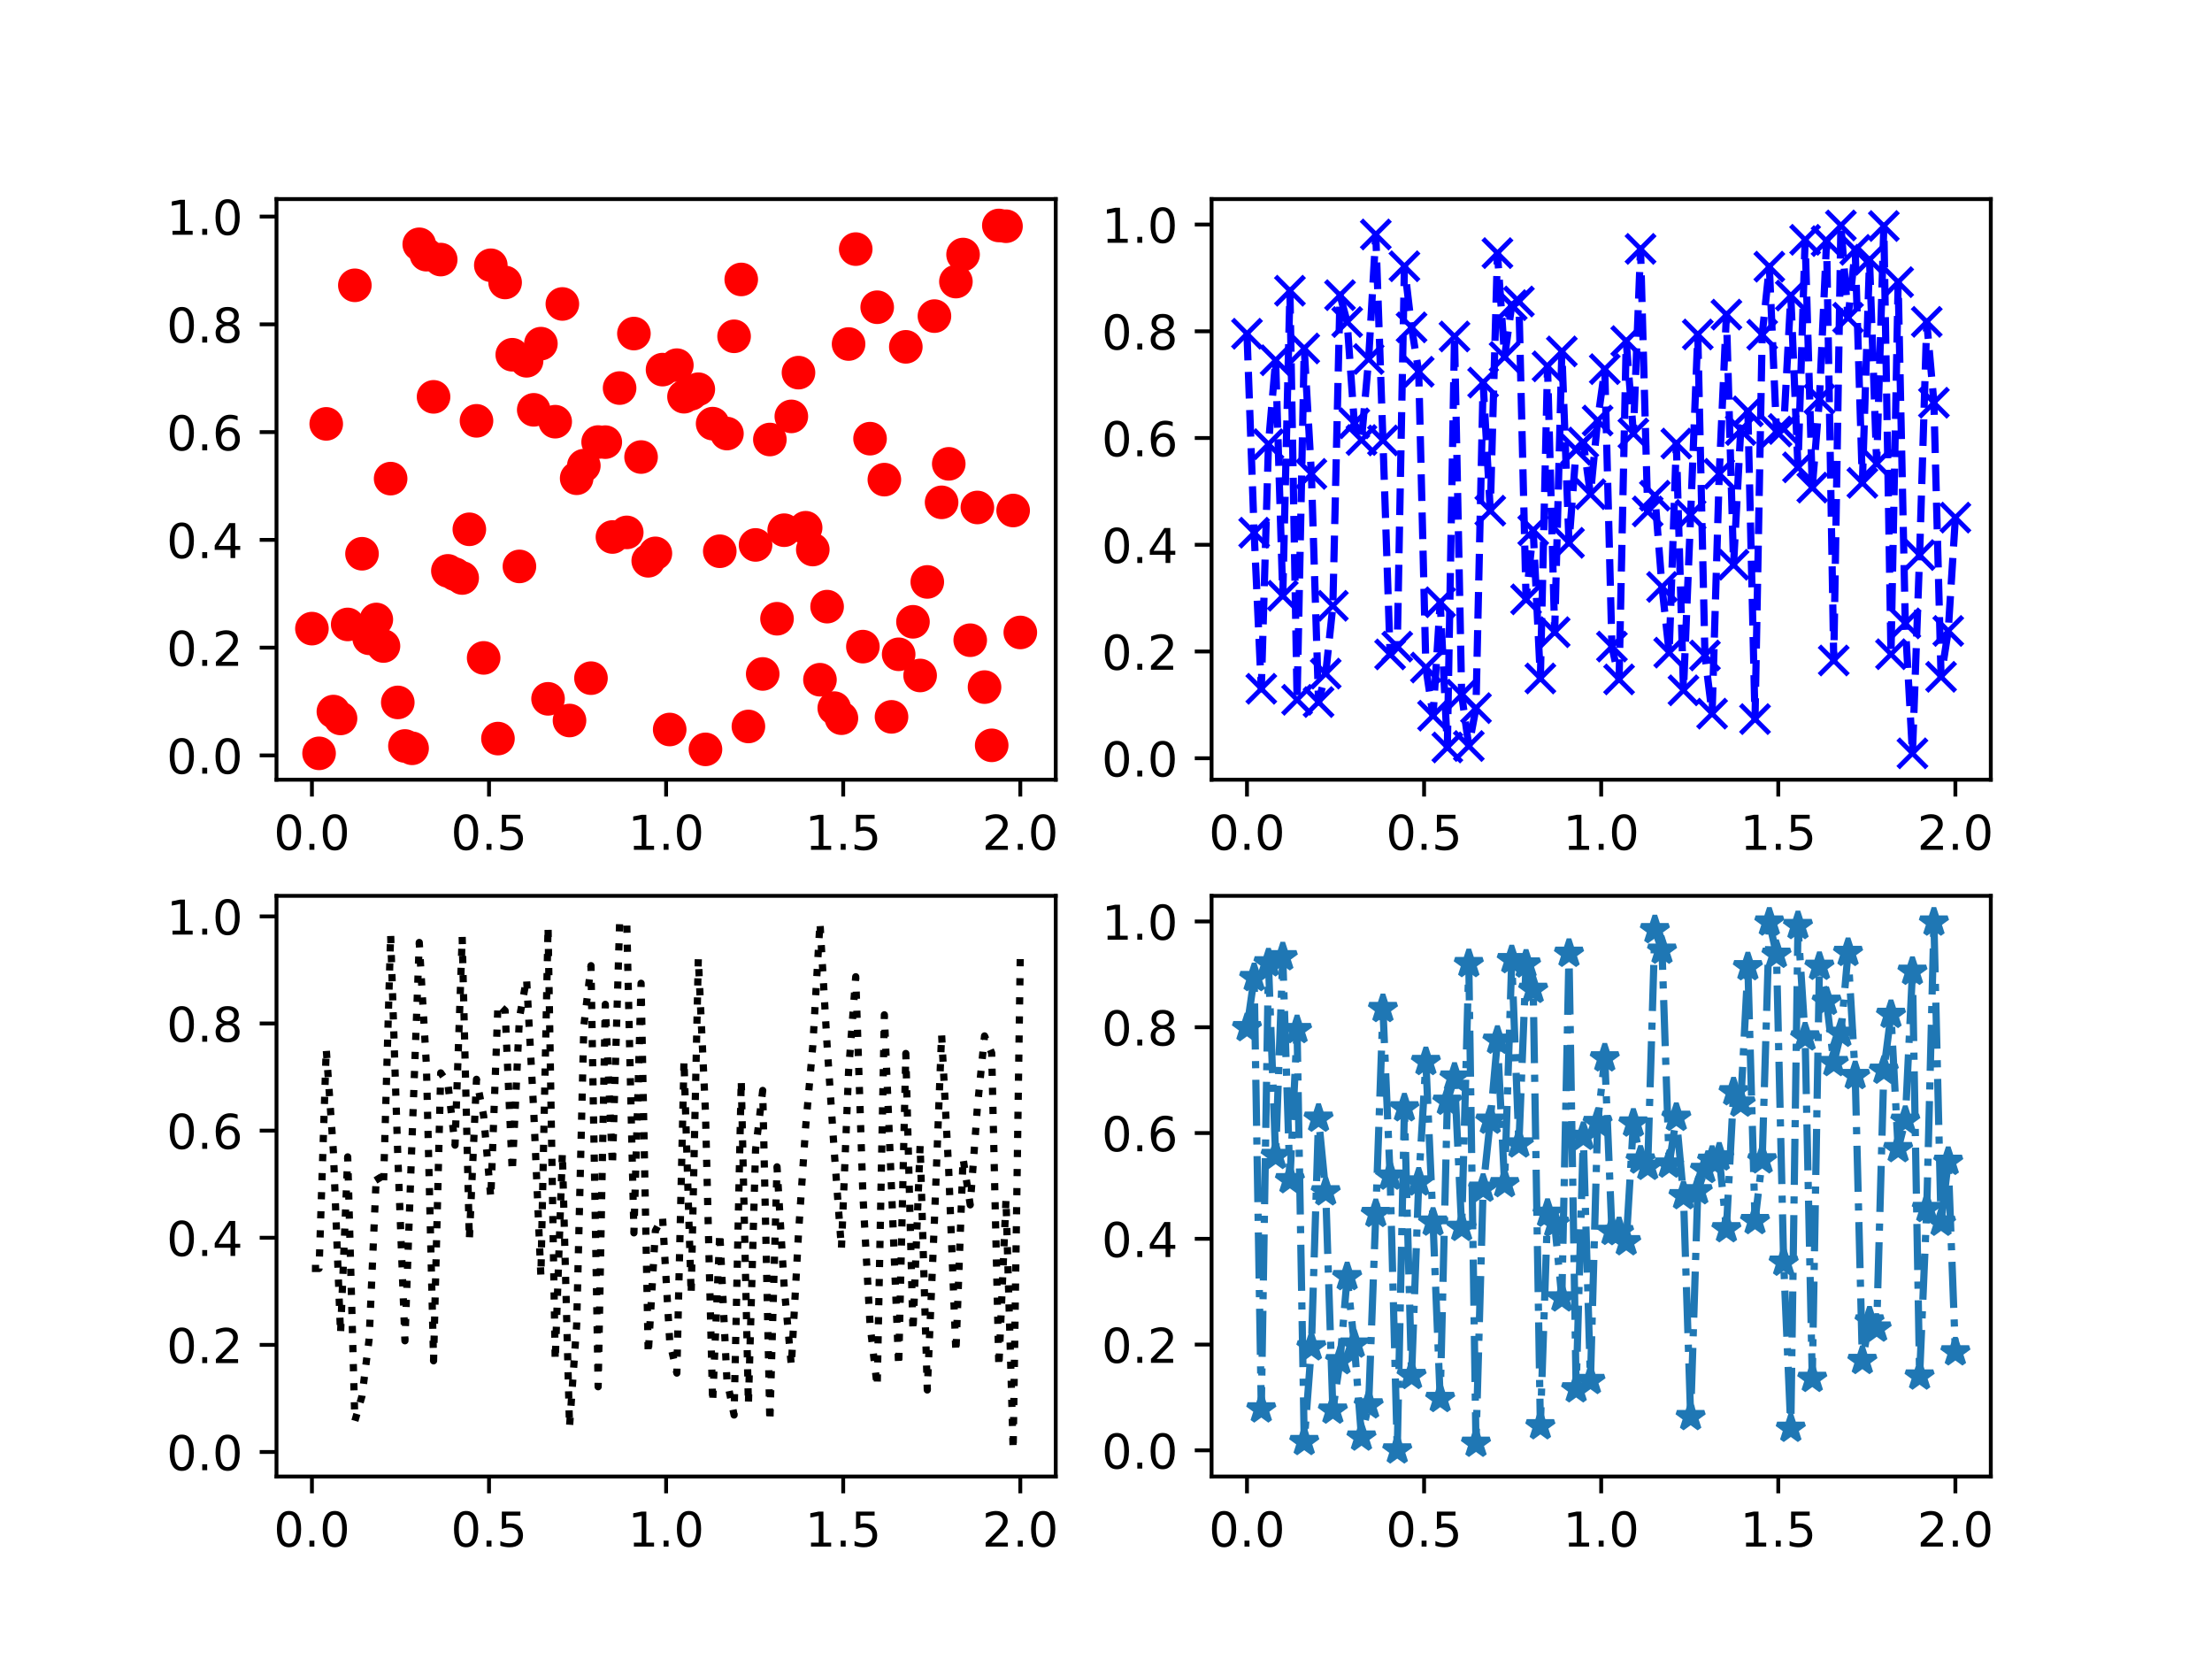 <?xml version="1.0" encoding="utf-8" standalone="no"?>
<!DOCTYPE svg PUBLIC "-//W3C//DTD SVG 1.1//EN"
  "http://www.w3.org/Graphics/SVG/1.1/DTD/svg11.dtd">
<!-- Created with matplotlib (https://matplotlib.org/) -->
<svg height="345.6pt" version="1.1" viewBox="0 0 460.8 345.6" width="460.8pt" xmlns="http://www.w3.org/2000/svg" xmlns:xlink="http://www.w3.org/1999/xlink">
 <defs>
  <style type="text/css">
*{stroke-linecap:butt;stroke-linejoin:round;white-space:pre;}
  </style>
 </defs>
 <g id="figure_1">
  <g id="patch_1">
   <path d="M 0 345.6 
L 460.8 345.6 
L 460.8 0 
L 0 0 
z
" style="fill:#ffffff;"/>
  </g>
  <g id="axes_1">
   <g id="patch_2">
    <path d="M 57.6 162.432 
L 219.927 162.432 
L 219.927 41.472 
L 57.6 41.472 
z
" style="fill:#ffffff;"/>
   </g>
   <g id="matplotlib.axis_1">
    <g id="xtick_1">
     <g id="line2d_1">
      <defs>
       <path d="M 0 0 
L 0 3.5 
" id="mae1326b95c" style="stroke:#000000;stroke-width:0.8;"/>
      </defs>
      <g>
       <use style="stroke:#000000;stroke-width:0.8;" x="64.979" xlink:href="#mae1326b95c" y="162.432"/>
      </g>
     </g>
     <g id="text_1">
      <!-- 0.0 -->
      <defs>
       <path d="M 31.781 66.406 
Q 24.172 66.406 20.328 58.906 
Q 16.5 51.422 16.5 36.375 
Q 16.5 21.391 20.328 13.891 
Q 24.172 6.391 31.781 6.391 
Q 39.453 6.391 43.281 13.891 
Q 47.125 21.391 47.125 36.375 
Q 47.125 51.422 43.281 58.906 
Q 39.453 66.406 31.781 66.406 
z
M 31.781 74.219 
Q 44.047 74.219 50.516 64.516 
Q 56.984 54.828 56.984 36.375 
Q 56.984 17.969 50.516 8.266 
Q 44.047 -1.422 31.781 -1.422 
Q 19.531 -1.422 13.062 8.266 
Q 6.594 17.969 6.594 36.375 
Q 6.594 54.828 13.062 64.516 
Q 19.531 74.219 31.781 74.219 
z
" id="DejaVuSans-48"/>
       <path d="M 10.688 12.406 
L 21 12.406 
L 21 0 
L 10.688 0 
z
" id="DejaVuSans-46"/>
      </defs>
      <g transform="translate(57.027 177.03)scale(0.1 -0.1)">
       <use xlink:href="#DejaVuSans-48"/>
       <use x="63.623" xlink:href="#DejaVuSans-46"/>
       <use x="95.41" xlink:href="#DejaVuSans-48"/>
      </g>
     </g>
    </g>
    <g id="xtick_2">
     <g id="line2d_2">
      <g>
       <use style="stroke:#000000;stroke-width:0.8;" x="101.871" xlink:href="#mae1326b95c" y="162.432"/>
      </g>
     </g>
     <g id="text_2">
      <!-- 0.5 -->
      <defs>
       <path d="M 10.797 72.906 
L 49.516 72.906 
L 49.516 64.594 
L 19.828 64.594 
L 19.828 46.734 
Q 21.969 47.469 24.109 47.828 
Q 26.266 48.188 28.422 48.188 
Q 40.625 48.188 47.75 41.5 
Q 54.891 34.812 54.891 23.391 
Q 54.891 11.625 47.562 5.094 
Q 40.234 -1.422 26.906 -1.422 
Q 22.312 -1.422 17.547 -0.641 
Q 12.797 0.141 7.719 1.703 
L 7.719 11.625 
Q 12.109 9.234 16.797 8.062 
Q 21.484 6.891 26.703 6.891 
Q 35.156 6.891 40.078 11.328 
Q 45.016 15.766 45.016 23.391 
Q 45.016 31 40.078 35.438 
Q 35.156 39.891 26.703 39.891 
Q 22.75 39.891 18.812 39.016 
Q 14.891 38.141 10.797 36.281 
z
" id="DejaVuSans-53"/>
      </defs>
      <g transform="translate(93.92 177.03)scale(0.1 -0.1)">
       <use xlink:href="#DejaVuSans-48"/>
       <use x="63.623" xlink:href="#DejaVuSans-46"/>
       <use x="95.41" xlink:href="#DejaVuSans-53"/>
      </g>
     </g>
    </g>
    <g id="xtick_3">
     <g id="line2d_3">
      <g>
       <use style="stroke:#000000;stroke-width:0.8;" x="138.764" xlink:href="#mae1326b95c" y="162.432"/>
      </g>
     </g>
     <g id="text_3">
      <!-- 1.0 -->
      <defs>
       <path d="M 12.406 8.297 
L 28.516 8.297 
L 28.516 63.922 
L 10.984 60.406 
L 10.984 69.391 
L 28.422 72.906 
L 38.281 72.906 
L 38.281 8.297 
L 54.391 8.297 
L 54.391 0 
L 12.406 0 
z
" id="DejaVuSans-49"/>
      </defs>
      <g transform="translate(130.812 177.03)scale(0.1 -0.1)">
       <use xlink:href="#DejaVuSans-49"/>
       <use x="63.623" xlink:href="#DejaVuSans-46"/>
       <use x="95.41" xlink:href="#DejaVuSans-48"/>
      </g>
     </g>
    </g>
    <g id="xtick_4">
     <g id="line2d_4">
      <g>
       <use style="stroke:#000000;stroke-width:0.8;" x="175.656" xlink:href="#mae1326b95c" y="162.432"/>
      </g>
     </g>
     <g id="text_4">
      <!-- 1.5 -->
      <g transform="translate(167.705 177.03)scale(0.1 -0.1)">
       <use xlink:href="#DejaVuSans-49"/>
       <use x="63.623" xlink:href="#DejaVuSans-46"/>
       <use x="95.41" xlink:href="#DejaVuSans-53"/>
      </g>
     </g>
    </g>
    <g id="xtick_5">
     <g id="line2d_5">
      <g>
       <use style="stroke:#000000;stroke-width:0.8;" x="212.549" xlink:href="#mae1326b95c" y="162.432"/>
      </g>
     </g>
     <g id="text_5">
      <!-- 2.0 -->
      <defs>
       <path d="M 19.188 8.297 
L 53.609 8.297 
L 53.609 0 
L 7.328 0 
L 7.328 8.297 
Q 12.938 14.109 22.625 23.891 
Q 32.328 33.688 34.812 36.531 
Q 39.547 41.844 41.422 45.531 
Q 43.312 49.219 43.312 52.781 
Q 43.312 58.594 39.234 62.25 
Q 35.156 65.922 28.609 65.922 
Q 23.969 65.922 18.812 64.312 
Q 13.672 62.703 7.812 59.422 
L 7.812 69.391 
Q 13.766 71.781 18.938 73 
Q 24.125 74.219 28.422 74.219 
Q 39.75 74.219 46.484 68.547 
Q 53.219 62.891 53.219 53.422 
Q 53.219 48.922 51.531 44.891 
Q 49.859 40.875 45.406 35.406 
Q 44.188 33.984 37.641 27.219 
Q 31.109 20.453 19.188 8.297 
z
" id="DejaVuSans-50"/>
      </defs>
      <g transform="translate(204.597 177.03)scale(0.1 -0.1)">
       <use xlink:href="#DejaVuSans-50"/>
       <use x="63.623" xlink:href="#DejaVuSans-46"/>
       <use x="95.41" xlink:href="#DejaVuSans-48"/>
      </g>
     </g>
    </g>
   </g>
   <g id="matplotlib.axis_2">
    <g id="ytick_1">
     <g id="line2d_6">
      <defs>
       <path d="M 0 0 
L -3.5 0 
" id="me9a5237acd" style="stroke:#000000;stroke-width:0.8;"/>
      </defs>
      <g>
       <use style="stroke:#000000;stroke-width:0.8;" x="57.6" xlink:href="#me9a5237acd" y="157.363"/>
      </g>
     </g>
     <g id="text_6">
      <!-- 0.0 -->
      <g transform="translate(34.697 161.162)scale(0.1 -0.1)">
       <use xlink:href="#DejaVuSans-48"/>
       <use x="63.623" xlink:href="#DejaVuSans-46"/>
       <use x="95.41" xlink:href="#DejaVuSans-48"/>
      </g>
     </g>
    </g>
    <g id="ytick_2">
     <g id="line2d_7">
      <g>
       <use style="stroke:#000000;stroke-width:0.8;" x="57.6" xlink:href="#me9a5237acd" y="134.913"/>
      </g>
     </g>
     <g id="text_7">
      <!-- 0.2 -->
      <g transform="translate(34.697 138.712)scale(0.1 -0.1)">
       <use xlink:href="#DejaVuSans-48"/>
       <use x="63.623" xlink:href="#DejaVuSans-46"/>
       <use x="95.41" xlink:href="#DejaVuSans-50"/>
      </g>
     </g>
    </g>
    <g id="ytick_3">
     <g id="line2d_8">
      <g>
       <use style="stroke:#000000;stroke-width:0.8;" x="57.6" xlink:href="#me9a5237acd" y="112.463"/>
      </g>
     </g>
     <g id="text_8">
      <!-- 0.4 -->
      <defs>
       <path d="M 37.797 64.312 
L 12.891 25.391 
L 37.797 25.391 
z
M 35.203 72.906 
L 47.609 72.906 
L 47.609 25.391 
L 58.016 25.391 
L 58.016 17.188 
L 47.609 17.188 
L 47.609 0 
L 37.797 0 
L 37.797 17.188 
L 4.891 17.188 
L 4.891 26.703 
z
" id="DejaVuSans-52"/>
      </defs>
      <g transform="translate(34.697 116.262)scale(0.1 -0.1)">
       <use xlink:href="#DejaVuSans-48"/>
       <use x="63.623" xlink:href="#DejaVuSans-46"/>
       <use x="95.41" xlink:href="#DejaVuSans-52"/>
      </g>
     </g>
    </g>
    <g id="ytick_4">
     <g id="line2d_9">
      <g>
       <use style="stroke:#000000;stroke-width:0.8;" x="57.6" xlink:href="#me9a5237acd" y="90.013"/>
      </g>
     </g>
     <g id="text_9">
      <!-- 0.6 -->
      <defs>
       <path d="M 33.016 40.375 
Q 26.375 40.375 22.484 35.828 
Q 18.609 31.297 18.609 23.391 
Q 18.609 15.531 22.484 10.953 
Q 26.375 6.391 33.016 6.391 
Q 39.656 6.391 43.531 10.953 
Q 47.406 15.531 47.406 23.391 
Q 47.406 31.297 43.531 35.828 
Q 39.656 40.375 33.016 40.375 
z
M 52.594 71.297 
L 52.594 62.312 
Q 48.875 64.062 45.094 64.984 
Q 41.312 65.922 37.594 65.922 
Q 27.828 65.922 22.672 59.328 
Q 17.531 52.734 16.797 39.406 
Q 19.672 43.656 24.016 45.922 
Q 28.375 48.188 33.594 48.188 
Q 44.578 48.188 50.953 41.516 
Q 57.328 34.859 57.328 23.391 
Q 57.328 12.156 50.688 5.359 
Q 44.047 -1.422 33.016 -1.422 
Q 20.359 -1.422 13.672 8.266 
Q 6.984 17.969 6.984 36.375 
Q 6.984 53.656 15.188 63.938 
Q 23.391 74.219 37.203 74.219 
Q 40.922 74.219 44.703 73.484 
Q 48.484 72.75 52.594 71.297 
z
" id="DejaVuSans-54"/>
      </defs>
      <g transform="translate(34.697 93.812)scale(0.1 -0.1)">
       <use xlink:href="#DejaVuSans-48"/>
       <use x="63.623" xlink:href="#DejaVuSans-46"/>
       <use x="95.41" xlink:href="#DejaVuSans-54"/>
      </g>
     </g>
    </g>
    <g id="ytick_5">
     <g id="line2d_10">
      <g>
       <use style="stroke:#000000;stroke-width:0.8;" x="57.6" xlink:href="#me9a5237acd" y="67.563"/>
      </g>
     </g>
     <g id="text_10">
      <!-- 0.8 -->
      <defs>
       <path d="M 31.781 34.625 
Q 24.75 34.625 20.719 30.859 
Q 16.703 27.094 16.703 20.516 
Q 16.703 13.922 20.719 10.156 
Q 24.75 6.391 31.781 6.391 
Q 38.812 6.391 42.859 10.172 
Q 46.922 13.969 46.922 20.516 
Q 46.922 27.094 42.891 30.859 
Q 38.875 34.625 31.781 34.625 
z
M 21.922 38.812 
Q 15.578 40.375 12.031 44.719 
Q 8.5 49.078 8.5 55.328 
Q 8.5 64.062 14.719 69.141 
Q 20.953 74.219 31.781 74.219 
Q 42.672 74.219 48.875 69.141 
Q 55.078 64.062 55.078 55.328 
Q 55.078 49.078 51.531 44.719 
Q 48 40.375 41.703 38.812 
Q 48.828 37.156 52.797 32.312 
Q 56.781 27.484 56.781 20.516 
Q 56.781 9.906 50.312 4.234 
Q 43.844 -1.422 31.781 -1.422 
Q 19.734 -1.422 13.25 4.234 
Q 6.781 9.906 6.781 20.516 
Q 6.781 27.484 10.781 32.312 
Q 14.797 37.156 21.922 38.812 
z
M 18.312 54.391 
Q 18.312 48.734 21.844 45.562 
Q 25.391 42.391 31.781 42.391 
Q 38.141 42.391 41.719 45.562 
Q 45.312 48.734 45.312 54.391 
Q 45.312 60.062 41.719 63.234 
Q 38.141 66.406 31.781 66.406 
Q 25.391 66.406 21.844 63.234 
Q 18.312 60.062 18.312 54.391 
z
" id="DejaVuSans-56"/>
      </defs>
      <g transform="translate(34.697 71.362)scale(0.1 -0.1)">
       <use xlink:href="#DejaVuSans-48"/>
       <use x="63.623" xlink:href="#DejaVuSans-46"/>
       <use x="95.41" xlink:href="#DejaVuSans-56"/>
      </g>
     </g>
    </g>
    <g id="ytick_6">
     <g id="line2d_11">
      <g>
       <use style="stroke:#000000;stroke-width:0.8;" x="57.6" xlink:href="#me9a5237acd" y="45.113"/>
      </g>
     </g>
     <g id="text_11">
      <!-- 1.0 -->
      <g transform="translate(34.697 48.912)scale(0.1 -0.1)">
       <use xlink:href="#DejaVuSans-49"/>
       <use x="63.623" xlink:href="#DejaVuSans-46"/>
       <use x="95.41" xlink:href="#DejaVuSans-48"/>
      </g>
     </g>
    </g>
   </g>
   <g id="line2d_12">
    <defs>
     <path d="M 0 3 
C 0.796 3 1.559 2.684 2.121 2.121 
C 2.684 1.559 3 0.796 3 0 
C 3 -0.796 2.684 -1.559 2.121 -2.121 
C 1.559 -2.684 0.796 -3 0 -3 
C -0.796 -3 -1.559 -2.684 -2.121 -2.121 
C -2.684 -1.559 -3 -0.796 -3 0 
C -3 0.796 -2.684 1.559 -2.121 2.121 
C -1.559 2.684 -0.796 3 0 3 
z
" id="m72144622a4" style="stroke:#ff0000;"/>
    </defs>
    <g clip-path="url(#p0f5916d2ab)">
     <use style="fill:#ff0000;stroke:#ff0000;" x="64.979" xlink:href="#m72144622a4" y="130.954"/>
     <use style="fill:#ff0000;stroke:#ff0000;" x="66.469" xlink:href="#m72144622a4" y="156.934"/>
     <use style="fill:#ff0000;stroke:#ff0000;" x="67.96" xlink:href="#m72144622a4" y="88.301"/>
     <use style="fill:#ff0000;stroke:#ff0000;" x="69.45" xlink:href="#m72144622a4" y="148.232"/>
     <use style="fill:#ff0000;stroke:#ff0000;" x="70.941" xlink:href="#m72144622a4" y="149.663"/>
     <use style="fill:#ff0000;stroke:#ff0000;" x="72.432" xlink:href="#m72144622a4" y="130.081"/>
     <use style="fill:#ff0000;stroke:#ff0000;" x="73.922" xlink:href="#m72144622a4" y="59.436"/>
     <use style="fill:#ff0000;stroke:#ff0000;" x="75.413" xlink:href="#m72144622a4" y="115.358"/>
     <use style="fill:#ff0000;stroke:#ff0000;" x="76.903" xlink:href="#m72144622a4" y="132.972"/>
     <use style="fill:#ff0000;stroke:#ff0000;" x="78.394" xlink:href="#m72144622a4" y="129.05"/>
     <use style="fill:#ff0000;stroke:#ff0000;" x="79.885" xlink:href="#m72144622a4" y="134.577"/>
     <use style="fill:#ff0000;stroke:#ff0000;" x="81.375" xlink:href="#m72144622a4" y="99.706"/>
     <use style="fill:#ff0000;stroke:#ff0000;" x="82.866" xlink:href="#m72144622a4" y="146.326"/>
     <use style="fill:#ff0000;stroke:#ff0000;" x="84.356" xlink:href="#m72144622a4" y="155.401"/>
     <use style="fill:#ff0000;stroke:#ff0000;" x="85.847" xlink:href="#m72144622a4" y="155.885"/>
     <use style="fill:#ff0000;stroke:#ff0000;" x="87.338" xlink:href="#m72144622a4" y="50.893"/>
     <use style="fill:#ff0000;stroke:#ff0000;" x="88.828" xlink:href="#m72144622a4" y="53.055"/>
     <use style="fill:#ff0000;stroke:#ff0000;" x="90.319" xlink:href="#m72144622a4" y="82.672"/>
     <use style="fill:#ff0000;stroke:#ff0000;" x="91.809" xlink:href="#m72144622a4" y="54.075"/>
     <use style="fill:#ff0000;stroke:#ff0000;" x="93.3" xlink:href="#m72144622a4" y="118.923"/>
     <use style="fill:#ff0000;stroke:#ff0000;" x="94.791" xlink:href="#m72144622a4" y="119.62"/>
     <use style="fill:#ff0000;stroke:#ff0000;" x="96.281" xlink:href="#m72144622a4" y="120.409"/>
     <use style="fill:#ff0000;stroke:#ff0000;" x="97.772" xlink:href="#m72144622a4" y="110.263"/>
     <use style="fill:#ff0000;stroke:#ff0000;" x="99.263" xlink:href="#m72144622a4" y="87.668"/>
     <use style="fill:#ff0000;stroke:#ff0000;" x="100.753" xlink:href="#m72144622a4" y="137.052"/>
     <use style="fill:#ff0000;stroke:#ff0000;" x="102.244" xlink:href="#m72144622a4" y="55.258"/>
     <use style="fill:#ff0000;stroke:#ff0000;" x="103.734" xlink:href="#m72144622a4" y="153.859"/>
     <use style="fill:#ff0000;stroke:#ff0000;" x="105.225" xlink:href="#m72144622a4" y="58.845"/>
     <use style="fill:#ff0000;stroke:#ff0000;" x="106.716" xlink:href="#m72144622a4" y="73.9"/>
     <use style="fill:#ff0000;stroke:#ff0000;" x="108.206" xlink:href="#m72144622a4" y="117.997"/>
     <use style="fill:#ff0000;stroke:#ff0000;" x="109.697" xlink:href="#m72144622a4" y="75.16"/>
     <use style="fill:#ff0000;stroke:#ff0000;" x="111.187" xlink:href="#m72144622a4" y="85.375"/>
     <use style="fill:#ff0000;stroke:#ff0000;" x="112.678" xlink:href="#m72144622a4" y="71.59"/>
     <use style="fill:#ff0000;stroke:#ff0000;" x="114.169" xlink:href="#m72144622a4" y="145.578"/>
     <use style="fill:#ff0000;stroke:#ff0000;" x="115.659" xlink:href="#m72144622a4" y="87.845"/>
     <use style="fill:#ff0000;stroke:#ff0000;" x="117.15" xlink:href="#m72144622a4" y="63.32"/>
     <use style="fill:#ff0000;stroke:#ff0000;" x="118.64" xlink:href="#m72144622a4" y="150.096"/>
     <use style="fill:#ff0000;stroke:#ff0000;" x="120.131" xlink:href="#m72144622a4" y="99.63"/>
     <use style="fill:#ff0000;stroke:#ff0000;" x="121.622" xlink:href="#m72144622a4" y="97.007"/>
     <use style="fill:#ff0000;stroke:#ff0000;" x="123.112" xlink:href="#m72144622a4" y="141.273"/>
     <use style="fill:#ff0000;stroke:#ff0000;" x="124.603" xlink:href="#m72144622a4" y="92.087"/>
     <use style="fill:#ff0000;stroke:#ff0000;" x="126.093" xlink:href="#m72144622a4" y="92.104"/>
     <use style="fill:#ff0000;stroke:#ff0000;" x="127.584" xlink:href="#m72144622a4" y="111.867"/>
     <use style="fill:#ff0000;stroke:#ff0000;" x="129.075" xlink:href="#m72144622a4" y="80.843"/>
     <use style="fill:#ff0000;stroke:#ff0000;" x="130.565" xlink:href="#m72144622a4" y="110.907"/>
     <use style="fill:#ff0000;stroke:#ff0000;" x="132.056" xlink:href="#m72144622a4" y="69.488"/>
     <use style="fill:#ff0000;stroke:#ff0000;" x="133.547" xlink:href="#m72144622a4" y="95.209"/>
     <use style="fill:#ff0000;stroke:#ff0000;" x="135.037" xlink:href="#m72144622a4" y="116.823"/>
     <use style="fill:#ff0000;stroke:#ff0000;" x="136.528" xlink:href="#m72144622a4" y="115.276"/>
     <use style="fill:#ff0000;stroke:#ff0000;" x="138.018" xlink:href="#m72144622a4" y="76.997"/>
     <use style="fill:#ff0000;stroke:#ff0000;" x="139.509" xlink:href="#m72144622a4" y="151.97"/>
     <use style="fill:#ff0000;stroke:#ff0000;" x="141" xlink:href="#m72144622a4" y="76.069"/>
     <use style="fill:#ff0000;stroke:#ff0000;" x="142.49" xlink:href="#m72144622a4" y="82.646"/>
     <use style="fill:#ff0000;stroke:#ff0000;" x="143.981" xlink:href="#m72144622a4" y="82.033"/>
     <use style="fill:#ff0000;stroke:#ff0000;" x="145.471" xlink:href="#m72144622a4" y="81.082"/>
     <use style="fill:#ff0000;stroke:#ff0000;" x="146.962" xlink:href="#m72144622a4" y="156.108"/>
     <use style="fill:#ff0000;stroke:#ff0000;" x="148.453" xlink:href="#m72144622a4" y="88.251"/>
     <use style="fill:#ff0000;stroke:#ff0000;" x="149.943" xlink:href="#m72144622a4" y="114.833"/>
     <use style="fill:#ff0000;stroke:#ff0000;" x="151.434" xlink:href="#m72144622a4" y="90.319"/>
     <use style="fill:#ff0000;stroke:#ff0000;" x="152.924" xlink:href="#m72144622a4" y="70.059"/>
     <use style="fill:#ff0000;stroke:#ff0000;" x="154.415" xlink:href="#m72144622a4" y="58.213"/>
     <use style="fill:#ff0000;stroke:#ff0000;" x="155.906" xlink:href="#m72144622a4" y="151.336"/>
     <use style="fill:#ff0000;stroke:#ff0000;" x="157.396" xlink:href="#m72144622a4" y="113.518"/>
     <use style="fill:#ff0000;stroke:#ff0000;" x="158.887" xlink:href="#m72144622a4" y="140.396"/>
     <use style="fill:#ff0000;stroke:#ff0000;" x="160.377" xlink:href="#m72144622a4" y="91.559"/>
     <use style="fill:#ff0000;stroke:#ff0000;" x="161.868" xlink:href="#m72144622a4" y="128.895"/>
     <use style="fill:#ff0000;stroke:#ff0000;" x="163.359" xlink:href="#m72144622a4" y="110.45"/>
     <use style="fill:#ff0000;stroke:#ff0000;" x="164.849" xlink:href="#m72144622a4" y="86.742"/>
     <use style="fill:#ff0000;stroke:#ff0000;" x="166.34" xlink:href="#m72144622a4" y="77.627"/>
     <use style="fill:#ff0000;stroke:#ff0000;" x="167.831" xlink:href="#m72144622a4" y="109.94"/>
     <use style="fill:#ff0000;stroke:#ff0000;" x="169.321" xlink:href="#m72144622a4" y="114.479"/>
     <use style="fill:#ff0000;stroke:#ff0000;" x="170.812" xlink:href="#m72144622a4" y="141.597"/>
     <use style="fill:#ff0000;stroke:#ff0000;" x="172.302" xlink:href="#m72144622a4" y="126.373"/>
     <use style="fill:#ff0000;stroke:#ff0000;" x="173.793" xlink:href="#m72144622a4" y="147.514"/>
     <use style="fill:#ff0000;stroke:#ff0000;" x="175.284" xlink:href="#m72144622a4" y="149.613"/>
     <use style="fill:#ff0000;stroke:#ff0000;" x="176.774" xlink:href="#m72144622a4" y="71.667"/>
     <use style="fill:#ff0000;stroke:#ff0000;" x="178.265" xlink:href="#m72144622a4" y="51.894"/>
     <use style="fill:#ff0000;stroke:#ff0000;" x="179.755" xlink:href="#m72144622a4" y="134.703"/>
     <use style="fill:#ff0000;stroke:#ff0000;" x="181.246" xlink:href="#m72144622a4" y="91.383"/>
     <use style="fill:#ff0000;stroke:#ff0000;" x="182.737" xlink:href="#m72144622a4" y="64.002"/>
     <use style="fill:#ff0000;stroke:#ff0000;" x="184.227" xlink:href="#m72144622a4" y="99.917"/>
     <use style="fill:#ff0000;stroke:#ff0000;" x="185.718" xlink:href="#m72144622a4" y="149.335"/>
     <use style="fill:#ff0000;stroke:#ff0000;" x="187.208" xlink:href="#m72144622a4" y="136.303"/>
     <use style="fill:#ff0000;stroke:#ff0000;" x="188.699" xlink:href="#m72144622a4" y="72.252"/>
     <use style="fill:#ff0000;stroke:#ff0000;" x="190.19" xlink:href="#m72144622a4" y="129.532"/>
     <use style="fill:#ff0000;stroke:#ff0000;" x="191.68" xlink:href="#m72144622a4" y="140.715"/>
     <use style="fill:#ff0000;stroke:#ff0000;" x="193.171" xlink:href="#m72144622a4" y="121.227"/>
     <use style="fill:#ff0000;stroke:#ff0000;" x="194.661" xlink:href="#m72144622a4" y="65.852"/>
     <use style="fill:#ff0000;stroke:#ff0000;" x="196.152" xlink:href="#m72144622a4" y="104.646"/>
     <use style="fill:#ff0000;stroke:#ff0000;" x="197.643" xlink:href="#m72144622a4" y="96.627"/>
     <use style="fill:#ff0000;stroke:#ff0000;" x="199.133" xlink:href="#m72144622a4" y="58.66"/>
     <use style="fill:#ff0000;stroke:#ff0000;" x="200.624" xlink:href="#m72144622a4" y="53.024"/>
     <use style="fill:#ff0000;stroke:#ff0000;" x="202.114" xlink:href="#m72144622a4" y="133.367"/>
     <use style="fill:#ff0000;stroke:#ff0000;" x="203.605" xlink:href="#m72144622a4" y="105.716"/>
     <use style="fill:#ff0000;stroke:#ff0000;" x="205.096" xlink:href="#m72144622a4" y="143.136"/>
     <use style="fill:#ff0000;stroke:#ff0000;" x="206.586" xlink:href="#m72144622a4" y="155.266"/>
     <use style="fill:#ff0000;stroke:#ff0000;" x="208.077" xlink:href="#m72144622a4" y="46.97"/>
     <use style="fill:#ff0000;stroke:#ff0000;" x="209.568" xlink:href="#m72144622a4" y="47.128"/>
     <use style="fill:#ff0000;stroke:#ff0000;" x="211.058" xlink:href="#m72144622a4" y="106.349"/>
     <use style="fill:#ff0000;stroke:#ff0000;" x="212.549" xlink:href="#m72144622a4" y="131.749"/>
    </g>
   </g>
   <g id="patch_3">
    <path d="M 57.6 162.432 
L 57.6 41.472 
" style="fill:none;stroke:#000000;stroke-linecap:square;stroke-linejoin:miter;stroke-width:0.8;"/>
   </g>
   <g id="patch_4">
    <path d="M 219.927 162.432 
L 219.927 41.472 
" style="fill:none;stroke:#000000;stroke-linecap:square;stroke-linejoin:miter;stroke-width:0.8;"/>
   </g>
   <g id="patch_5">
    <path d="M 57.6 162.432 
L 219.927 162.432 
" style="fill:none;stroke:#000000;stroke-linecap:square;stroke-linejoin:miter;stroke-width:0.8;"/>
   </g>
   <g id="patch_6">
    <path d="M 57.6 41.472 
L 219.927 41.472 
" style="fill:none;stroke:#000000;stroke-linecap:square;stroke-linejoin:miter;stroke-width:0.8;"/>
   </g>
  </g>
  <g id="axes_2">
   <g id="patch_7">
    <path d="M 252.393 162.432 
L 414.72 162.432 
L 414.72 41.472 
L 252.393 41.472 
z
" style="fill:#ffffff;"/>
   </g>
   <g id="matplotlib.axis_3">
    <g id="xtick_6">
     <g id="line2d_13">
      <g>
       <use style="stroke:#000000;stroke-width:0.8;" x="259.771" xlink:href="#mae1326b95c" y="162.432"/>
      </g>
     </g>
     <g id="text_12">
      <!-- 0.0 -->
      <g transform="translate(251.82 177.03)scale(0.1 -0.1)">
       <use xlink:href="#DejaVuSans-48"/>
       <use x="63.623" xlink:href="#DejaVuSans-46"/>
       <use x="95.41" xlink:href="#DejaVuSans-48"/>
      </g>
     </g>
    </g>
    <g id="xtick_7">
     <g id="line2d_14">
      <g>
       <use style="stroke:#000000;stroke-width:0.8;" x="296.664" xlink:href="#mae1326b95c" y="162.432"/>
      </g>
     </g>
     <g id="text_13">
      <!-- 0.5 -->
      <g transform="translate(288.712 177.03)scale(0.1 -0.1)">
       <use xlink:href="#DejaVuSans-48"/>
       <use x="63.623" xlink:href="#DejaVuSans-46"/>
       <use x="95.41" xlink:href="#DejaVuSans-53"/>
      </g>
     </g>
    </g>
    <g id="xtick_8">
     <g id="line2d_15">
      <g>
       <use style="stroke:#000000;stroke-width:0.8;" x="333.556" xlink:href="#mae1326b95c" y="162.432"/>
      </g>
     </g>
     <g id="text_14">
      <!-- 1.0 -->
      <g transform="translate(325.605 177.03)scale(0.1 -0.1)">
       <use xlink:href="#DejaVuSans-49"/>
       <use x="63.623" xlink:href="#DejaVuSans-46"/>
       <use x="95.41" xlink:href="#DejaVuSans-48"/>
      </g>
     </g>
    </g>
    <g id="xtick_9">
     <g id="line2d_16">
      <g>
       <use style="stroke:#000000;stroke-width:0.8;" x="370.449" xlink:href="#mae1326b95c" y="162.432"/>
      </g>
     </g>
     <g id="text_15">
      <!-- 1.5 -->
      <g transform="translate(362.497 177.03)scale(0.1 -0.1)">
       <use xlink:href="#DejaVuSans-49"/>
       <use x="63.623" xlink:href="#DejaVuSans-46"/>
       <use x="95.41" xlink:href="#DejaVuSans-53"/>
      </g>
     </g>
    </g>
    <g id="xtick_10">
     <g id="line2d_17">
      <g>
       <use style="stroke:#000000;stroke-width:0.8;" x="407.341" xlink:href="#mae1326b95c" y="162.432"/>
      </g>
     </g>
     <g id="text_16">
      <!-- 2.0 -->
      <g transform="translate(399.39 177.03)scale(0.1 -0.1)">
       <use xlink:href="#DejaVuSans-50"/>
       <use x="63.623" xlink:href="#DejaVuSans-46"/>
       <use x="95.41" xlink:href="#DejaVuSans-48"/>
      </g>
     </g>
    </g>
   </g>
   <g id="matplotlib.axis_4">
    <g id="ytick_7">
     <g id="line2d_18">
      <g>
       <use style="stroke:#000000;stroke-width:0.8;" x="252.393" xlink:href="#me9a5237acd" y="157.954"/>
      </g>
     </g>
     <g id="text_17">
      <!-- 0.0 -->
      <g transform="translate(229.49 161.753)scale(0.1 -0.1)">
       <use xlink:href="#DejaVuSans-48"/>
       <use x="63.623" xlink:href="#DejaVuSans-46"/>
       <use x="95.41" xlink:href="#DejaVuSans-48"/>
      </g>
     </g>
    </g>
    <g id="ytick_8">
     <g id="line2d_19">
      <g>
       <use style="stroke:#000000;stroke-width:0.8;" x="252.393" xlink:href="#me9a5237acd" y="135.718"/>
      </g>
     </g>
     <g id="text_18">
      <!-- 0.2 -->
      <g transform="translate(229.49 139.518)scale(0.1 -0.1)">
       <use xlink:href="#DejaVuSans-48"/>
       <use x="63.623" xlink:href="#DejaVuSans-46"/>
       <use x="95.41" xlink:href="#DejaVuSans-50"/>
      </g>
     </g>
    </g>
    <g id="ytick_9">
     <g id="line2d_20">
      <g>
       <use style="stroke:#000000;stroke-width:0.8;" x="252.393" xlink:href="#me9a5237acd" y="113.483"/>
      </g>
     </g>
     <g id="text_19">
      <!-- 0.4 -->
      <g transform="translate(229.49 117.282)scale(0.1 -0.1)">
       <use xlink:href="#DejaVuSans-48"/>
       <use x="63.623" xlink:href="#DejaVuSans-46"/>
       <use x="95.41" xlink:href="#DejaVuSans-52"/>
      </g>
     </g>
    </g>
    <g id="ytick_10">
     <g id="line2d_21">
      <g>
       <use style="stroke:#000000;stroke-width:0.8;" x="252.393" xlink:href="#me9a5237acd" y="91.247"/>
      </g>
     </g>
     <g id="text_20">
      <!-- 0.6 -->
      <g transform="translate(229.49 95.047)scale(0.1 -0.1)">
       <use xlink:href="#DejaVuSans-48"/>
       <use x="63.623" xlink:href="#DejaVuSans-46"/>
       <use x="95.41" xlink:href="#DejaVuSans-54"/>
      </g>
     </g>
    </g>
    <g id="ytick_11">
     <g id="line2d_22">
      <g>
       <use style="stroke:#000000;stroke-width:0.8;" x="252.393" xlink:href="#me9a5237acd" y="69.012"/>
      </g>
     </g>
     <g id="text_21">
      <!-- 0.8 -->
      <g transform="translate(229.49 72.811)scale(0.1 -0.1)">
       <use xlink:href="#DejaVuSans-48"/>
       <use x="63.623" xlink:href="#DejaVuSans-46"/>
       <use x="95.41" xlink:href="#DejaVuSans-56"/>
      </g>
     </g>
    </g>
    <g id="ytick_12">
     <g id="line2d_23">
      <g>
       <use style="stroke:#000000;stroke-width:0.8;" x="252.393" xlink:href="#me9a5237acd" y="46.776"/>
      </g>
     </g>
     <g id="text_22">
      <!-- 1.0 -->
      <g transform="translate(229.49 50.575)scale(0.1 -0.1)">
       <use xlink:href="#DejaVuSans-49"/>
       <use x="63.623" xlink:href="#DejaVuSans-46"/>
       <use x="95.41" xlink:href="#DejaVuSans-48"/>
      </g>
     </g>
    </g>
   </g>
   <g id="line2d_24">
    <path clip-path="url(#p06d68f5bf3)" d="M 259.771 69.526 
L 261.262 110.971 
L 262.752 143.486 
L 264.243 92.528 
L 265.734 75.051 
L 267.224 124.111 
L 268.715 60.565 
L 270.205 145.782 
L 271.696 72.591 
L 273.187 98.725 
L 274.677 146.256 
L 276.168 140.323 
L 277.659 126.2 
L 279.149 61.489 
L 280.64 67.085 
L 282.13 88.191 
L 283.621 91.664 
L 285.112 74.788 
L 286.602 48.845 
L 288.093 91.75 
L 289.583 136.326 
L 291.074 134.701 
L 292.565 55.468 
L 294.055 68.198 
L 295.546 77.443 
L 297.036 139.068 
L 298.527 149.089 
L 300.018 125.465 
L 301.508 155.711 
L 302.999 70.093 
L 304.489 144.708 
L 305.98 155.411 
L 307.471 147.515 
L 308.961 79.705 
L 310.452 106.385 
L 311.943 52.732 
L 313.433 74.345 
L 314.924 63.575 
L 316.414 62.808 
L 317.905 124.858 
L 319.396 110.479 
L 320.886 141.336 
L 322.377 76.321 
L 323.867 131.696 
L 325.358 73.21 
L 326.849 113.08 
L 328.339 93.699 
L 329.83 92.181 
L 331.32 102.95 
L 332.811 87.61 
L 334.302 76.898 
L 335.792 134.692 
L 337.283 141.535 
L 338.773 71.058 
L 340.264 90.292 
L 341.755 51.848 
L 343.245 106.542 
L 344.736 103.259 
L 346.227 122.271 
L 347.717 135.958 
L 349.208 92.399 
L 350.698 143.81 
L 352.189 107.252 
L 353.68 69.676 
L 355.17 136.546 
L 356.661 148.669 
L 358.151 98.701 
L 359.642 65.542 
L 361.133 117.649 
L 362.623 89.581 
L 364.114 85.692 
L 365.604 149.8 
L 367.095 69.738 
L 368.586 55.553 
L 370.076 89.887 
L 371.567 89.366 
L 373.057 61.569 
L 374.548 97.355 
L 376.039 49.959 
L 377.529 101.577 
L 379.02 83.131 
L 380.511 50.231 
L 382.001 137.591 
L 383.492 46.97 
L 384.982 66.195 
L 386.473 52.05 
L 387.964 100.582 
L 389.454 54.119 
L 390.945 96.588 
L 392.435 47.087 
L 393.926 136.286 
L 395.417 58.774 
L 396.907 129.862 
L 398.398 156.934 
L 399.888 115.633 
L 401.379 67.046 
L 402.87 83.897 
L 404.36 140.996 
L 405.851 131.439 
L 407.341 107.831 
" style="fill:none;stroke:#0000ff;stroke-dasharray:5.55,2.4;stroke-dashoffset:0;stroke-width:1.5;"/>
    <defs>
     <path d="M -3 3 
L 3 -3 
M -3 -3 
L 3 3 
" id="mc51d5c7779" style="stroke:#0000ff;"/>
    </defs>
    <g clip-path="url(#p06d68f5bf3)">
     <use style="fill:#0000ff;stroke:#0000ff;" x="259.771" xlink:href="#mc51d5c7779" y="69.526"/>
     <use style="fill:#0000ff;stroke:#0000ff;" x="261.262" xlink:href="#mc51d5c7779" y="110.971"/>
     <use style="fill:#0000ff;stroke:#0000ff;" x="262.752" xlink:href="#mc51d5c7779" y="143.486"/>
     <use style="fill:#0000ff;stroke:#0000ff;" x="264.243" xlink:href="#mc51d5c7779" y="92.528"/>
     <use style="fill:#0000ff;stroke:#0000ff;" x="265.734" xlink:href="#mc51d5c7779" y="75.051"/>
     <use style="fill:#0000ff;stroke:#0000ff;" x="267.224" xlink:href="#mc51d5c7779" y="124.111"/>
     <use style="fill:#0000ff;stroke:#0000ff;" x="268.715" xlink:href="#mc51d5c7779" y="60.565"/>
     <use style="fill:#0000ff;stroke:#0000ff;" x="270.205" xlink:href="#mc51d5c7779" y="145.782"/>
     <use style="fill:#0000ff;stroke:#0000ff;" x="271.696" xlink:href="#mc51d5c7779" y="72.591"/>
     <use style="fill:#0000ff;stroke:#0000ff;" x="273.187" xlink:href="#mc51d5c7779" y="98.725"/>
     <use style="fill:#0000ff;stroke:#0000ff;" x="274.677" xlink:href="#mc51d5c7779" y="146.256"/>
     <use style="fill:#0000ff;stroke:#0000ff;" x="276.168" xlink:href="#mc51d5c7779" y="140.323"/>
     <use style="fill:#0000ff;stroke:#0000ff;" x="277.659" xlink:href="#mc51d5c7779" y="126.2"/>
     <use style="fill:#0000ff;stroke:#0000ff;" x="279.149" xlink:href="#mc51d5c7779" y="61.489"/>
     <use style="fill:#0000ff;stroke:#0000ff;" x="280.64" xlink:href="#mc51d5c7779" y="67.085"/>
     <use style="fill:#0000ff;stroke:#0000ff;" x="282.13" xlink:href="#mc51d5c7779" y="88.191"/>
     <use style="fill:#0000ff;stroke:#0000ff;" x="283.621" xlink:href="#mc51d5c7779" y="91.664"/>
     <use style="fill:#0000ff;stroke:#0000ff;" x="285.112" xlink:href="#mc51d5c7779" y="74.788"/>
     <use style="fill:#0000ff;stroke:#0000ff;" x="286.602" xlink:href="#mc51d5c7779" y="48.845"/>
     <use style="fill:#0000ff;stroke:#0000ff;" x="288.093" xlink:href="#mc51d5c7779" y="91.75"/>
     <use style="fill:#0000ff;stroke:#0000ff;" x="289.583" xlink:href="#mc51d5c7779" y="136.326"/>
     <use style="fill:#0000ff;stroke:#0000ff;" x="291.074" xlink:href="#mc51d5c7779" y="134.701"/>
     <use style="fill:#0000ff;stroke:#0000ff;" x="292.565" xlink:href="#mc51d5c7779" y="55.468"/>
     <use style="fill:#0000ff;stroke:#0000ff;" x="294.055" xlink:href="#mc51d5c7779" y="68.198"/>
     <use style="fill:#0000ff;stroke:#0000ff;" x="295.546" xlink:href="#mc51d5c7779" y="77.443"/>
     <use style="fill:#0000ff;stroke:#0000ff;" x="297.036" xlink:href="#mc51d5c7779" y="139.068"/>
     <use style="fill:#0000ff;stroke:#0000ff;" x="298.527" xlink:href="#mc51d5c7779" y="149.089"/>
     <use style="fill:#0000ff;stroke:#0000ff;" x="300.018" xlink:href="#mc51d5c7779" y="125.465"/>
     <use style="fill:#0000ff;stroke:#0000ff;" x="301.508" xlink:href="#mc51d5c7779" y="155.711"/>
     <use style="fill:#0000ff;stroke:#0000ff;" x="302.999" xlink:href="#mc51d5c7779" y="70.093"/>
     <use style="fill:#0000ff;stroke:#0000ff;" x="304.489" xlink:href="#mc51d5c7779" y="144.708"/>
     <use style="fill:#0000ff;stroke:#0000ff;" x="305.98" xlink:href="#mc51d5c7779" y="155.411"/>
     <use style="fill:#0000ff;stroke:#0000ff;" x="307.471" xlink:href="#mc51d5c7779" y="147.515"/>
     <use style="fill:#0000ff;stroke:#0000ff;" x="308.961" xlink:href="#mc51d5c7779" y="79.705"/>
     <use style="fill:#0000ff;stroke:#0000ff;" x="310.452" xlink:href="#mc51d5c7779" y="106.385"/>
     <use style="fill:#0000ff;stroke:#0000ff;" x="311.943" xlink:href="#mc51d5c7779" y="52.732"/>
     <use style="fill:#0000ff;stroke:#0000ff;" x="313.433" xlink:href="#mc51d5c7779" y="74.345"/>
     <use style="fill:#0000ff;stroke:#0000ff;" x="314.924" xlink:href="#mc51d5c7779" y="63.575"/>
     <use style="fill:#0000ff;stroke:#0000ff;" x="316.414" xlink:href="#mc51d5c7779" y="62.808"/>
     <use style="fill:#0000ff;stroke:#0000ff;" x="317.905" xlink:href="#mc51d5c7779" y="124.858"/>
     <use style="fill:#0000ff;stroke:#0000ff;" x="319.396" xlink:href="#mc51d5c7779" y="110.479"/>
     <use style="fill:#0000ff;stroke:#0000ff;" x="320.886" xlink:href="#mc51d5c7779" y="141.336"/>
     <use style="fill:#0000ff;stroke:#0000ff;" x="322.377" xlink:href="#mc51d5c7779" y="76.321"/>
     <use style="fill:#0000ff;stroke:#0000ff;" x="323.867" xlink:href="#mc51d5c7779" y="131.696"/>
     <use style="fill:#0000ff;stroke:#0000ff;" x="325.358" xlink:href="#mc51d5c7779" y="73.21"/>
     <use style="fill:#0000ff;stroke:#0000ff;" x="326.849" xlink:href="#mc51d5c7779" y="113.08"/>
     <use style="fill:#0000ff;stroke:#0000ff;" x="328.339" xlink:href="#mc51d5c7779" y="93.699"/>
     <use style="fill:#0000ff;stroke:#0000ff;" x="329.83" xlink:href="#mc51d5c7779" y="92.181"/>
     <use style="fill:#0000ff;stroke:#0000ff;" x="331.32" xlink:href="#mc51d5c7779" y="102.95"/>
     <use style="fill:#0000ff;stroke:#0000ff;" x="332.811" xlink:href="#mc51d5c7779" y="87.61"/>
     <use style="fill:#0000ff;stroke:#0000ff;" x="334.302" xlink:href="#mc51d5c7779" y="76.898"/>
     <use style="fill:#0000ff;stroke:#0000ff;" x="335.792" xlink:href="#mc51d5c7779" y="134.692"/>
     <use style="fill:#0000ff;stroke:#0000ff;" x="337.283" xlink:href="#mc51d5c7779" y="141.535"/>
     <use style="fill:#0000ff;stroke:#0000ff;" x="338.773" xlink:href="#mc51d5c7779" y="71.058"/>
     <use style="fill:#0000ff;stroke:#0000ff;" x="340.264" xlink:href="#mc51d5c7779" y="90.292"/>
     <use style="fill:#0000ff;stroke:#0000ff;" x="341.755" xlink:href="#mc51d5c7779" y="51.848"/>
     <use style="fill:#0000ff;stroke:#0000ff;" x="343.245" xlink:href="#mc51d5c7779" y="106.542"/>
     <use style="fill:#0000ff;stroke:#0000ff;" x="344.736" xlink:href="#mc51d5c7779" y="103.259"/>
     <use style="fill:#0000ff;stroke:#0000ff;" x="346.227" xlink:href="#mc51d5c7779" y="122.271"/>
     <use style="fill:#0000ff;stroke:#0000ff;" x="347.717" xlink:href="#mc51d5c7779" y="135.958"/>
     <use style="fill:#0000ff;stroke:#0000ff;" x="349.208" xlink:href="#mc51d5c7779" y="92.399"/>
     <use style="fill:#0000ff;stroke:#0000ff;" x="350.698" xlink:href="#mc51d5c7779" y="143.81"/>
     <use style="fill:#0000ff;stroke:#0000ff;" x="352.189" xlink:href="#mc51d5c7779" y="107.252"/>
     <use style="fill:#0000ff;stroke:#0000ff;" x="353.68" xlink:href="#mc51d5c7779" y="69.676"/>
     <use style="fill:#0000ff;stroke:#0000ff;" x="355.17" xlink:href="#mc51d5c7779" y="136.546"/>
     <use style="fill:#0000ff;stroke:#0000ff;" x="356.661" xlink:href="#mc51d5c7779" y="148.669"/>
     <use style="fill:#0000ff;stroke:#0000ff;" x="358.151" xlink:href="#mc51d5c7779" y="98.701"/>
     <use style="fill:#0000ff;stroke:#0000ff;" x="359.642" xlink:href="#mc51d5c7779" y="65.542"/>
     <use style="fill:#0000ff;stroke:#0000ff;" x="361.133" xlink:href="#mc51d5c7779" y="117.649"/>
     <use style="fill:#0000ff;stroke:#0000ff;" x="362.623" xlink:href="#mc51d5c7779" y="89.581"/>
     <use style="fill:#0000ff;stroke:#0000ff;" x="364.114" xlink:href="#mc51d5c7779" y="85.692"/>
     <use style="fill:#0000ff;stroke:#0000ff;" x="365.604" xlink:href="#mc51d5c7779" y="149.8"/>
     <use style="fill:#0000ff;stroke:#0000ff;" x="367.095" xlink:href="#mc51d5c7779" y="69.738"/>
     <use style="fill:#0000ff;stroke:#0000ff;" x="368.586" xlink:href="#mc51d5c7779" y="55.553"/>
     <use style="fill:#0000ff;stroke:#0000ff;" x="370.076" xlink:href="#mc51d5c7779" y="89.887"/>
     <use style="fill:#0000ff;stroke:#0000ff;" x="371.567" xlink:href="#mc51d5c7779" y="89.366"/>
     <use style="fill:#0000ff;stroke:#0000ff;" x="373.057" xlink:href="#mc51d5c7779" y="61.569"/>
     <use style="fill:#0000ff;stroke:#0000ff;" x="374.548" xlink:href="#mc51d5c7779" y="97.355"/>
     <use style="fill:#0000ff;stroke:#0000ff;" x="376.039" xlink:href="#mc51d5c7779" y="49.959"/>
     <use style="fill:#0000ff;stroke:#0000ff;" x="377.529" xlink:href="#mc51d5c7779" y="101.577"/>
     <use style="fill:#0000ff;stroke:#0000ff;" x="379.02" xlink:href="#mc51d5c7779" y="83.131"/>
     <use style="fill:#0000ff;stroke:#0000ff;" x="380.511" xlink:href="#mc51d5c7779" y="50.231"/>
     <use style="fill:#0000ff;stroke:#0000ff;" x="382.001" xlink:href="#mc51d5c7779" y="137.591"/>
     <use style="fill:#0000ff;stroke:#0000ff;" x="383.492" xlink:href="#mc51d5c7779" y="46.97"/>
     <use style="fill:#0000ff;stroke:#0000ff;" x="384.982" xlink:href="#mc51d5c7779" y="66.195"/>
     <use style="fill:#0000ff;stroke:#0000ff;" x="386.473" xlink:href="#mc51d5c7779" y="52.05"/>
     <use style="fill:#0000ff;stroke:#0000ff;" x="387.964" xlink:href="#mc51d5c7779" y="100.582"/>
     <use style="fill:#0000ff;stroke:#0000ff;" x="389.454" xlink:href="#mc51d5c7779" y="54.119"/>
     <use style="fill:#0000ff;stroke:#0000ff;" x="390.945" xlink:href="#mc51d5c7779" y="96.588"/>
     <use style="fill:#0000ff;stroke:#0000ff;" x="392.435" xlink:href="#mc51d5c7779" y="47.087"/>
     <use style="fill:#0000ff;stroke:#0000ff;" x="393.926" xlink:href="#mc51d5c7779" y="136.286"/>
     <use style="fill:#0000ff;stroke:#0000ff;" x="395.417" xlink:href="#mc51d5c7779" y="58.774"/>
     <use style="fill:#0000ff;stroke:#0000ff;" x="396.907" xlink:href="#mc51d5c7779" y="129.862"/>
     <use style="fill:#0000ff;stroke:#0000ff;" x="398.398" xlink:href="#mc51d5c7779" y="156.934"/>
     <use style="fill:#0000ff;stroke:#0000ff;" x="399.888" xlink:href="#mc51d5c7779" y="115.633"/>
     <use style="fill:#0000ff;stroke:#0000ff;" x="401.379" xlink:href="#mc51d5c7779" y="67.046"/>
     <use style="fill:#0000ff;stroke:#0000ff;" x="402.87" xlink:href="#mc51d5c7779" y="83.897"/>
     <use style="fill:#0000ff;stroke:#0000ff;" x="404.36" xlink:href="#mc51d5c7779" y="140.996"/>
     <use style="fill:#0000ff;stroke:#0000ff;" x="405.851" xlink:href="#mc51d5c7779" y="131.439"/>
     <use style="fill:#0000ff;stroke:#0000ff;" x="407.341" xlink:href="#mc51d5c7779" y="107.831"/>
    </g>
   </g>
   <g id="patch_8">
    <path d="M 252.393 162.432 
L 252.393 41.472 
" style="fill:none;stroke:#000000;stroke-linecap:square;stroke-linejoin:miter;stroke-width:0.8;"/>
   </g>
   <g id="patch_9">
    <path d="M 414.72 162.432 
L 414.72 41.472 
" style="fill:none;stroke:#000000;stroke-linecap:square;stroke-linejoin:miter;stroke-width:0.8;"/>
   </g>
   <g id="patch_10">
    <path d="M 252.393 162.432 
L 414.72 162.432 
" style="fill:none;stroke:#000000;stroke-linecap:square;stroke-linejoin:miter;stroke-width:0.8;"/>
   </g>
   <g id="patch_11">
    <path d="M 252.393 41.472 
L 414.72 41.472 
" style="fill:none;stroke:#000000;stroke-linecap:square;stroke-linejoin:miter;stroke-width:0.8;"/>
   </g>
  </g>
  <g id="axes_3">
   <g id="patch_12">
    <path d="M 57.6 307.584 
L 219.927 307.584 
L 219.927 186.624 
L 57.6 186.624 
z
" style="fill:#ffffff;"/>
   </g>
   <g id="matplotlib.axis_5">
    <g id="xtick_11">
     <g id="line2d_25">
      <g>
       <use style="stroke:#000000;stroke-width:0.8;" x="64.979" xlink:href="#mae1326b95c" y="307.584"/>
      </g>
     </g>
     <g id="text_23">
      <!-- 0.0 -->
      <g transform="translate(57.027 322.182)scale(0.1 -0.1)">
       <use xlink:href="#DejaVuSans-48"/>
       <use x="63.623" xlink:href="#DejaVuSans-46"/>
       <use x="95.41" xlink:href="#DejaVuSans-48"/>
      </g>
     </g>
    </g>
    <g id="xtick_12">
     <g id="line2d_26">
      <g>
       <use style="stroke:#000000;stroke-width:0.8;" x="101.871" xlink:href="#mae1326b95c" y="307.584"/>
      </g>
     </g>
     <g id="text_24">
      <!-- 0.5 -->
      <g transform="translate(93.92 322.182)scale(0.1 -0.1)">
       <use xlink:href="#DejaVuSans-48"/>
       <use x="63.623" xlink:href="#DejaVuSans-46"/>
       <use x="95.41" xlink:href="#DejaVuSans-53"/>
      </g>
     </g>
    </g>
    <g id="xtick_13">
     <g id="line2d_27">
      <g>
       <use style="stroke:#000000;stroke-width:0.8;" x="138.764" xlink:href="#mae1326b95c" y="307.584"/>
      </g>
     </g>
     <g id="text_25">
      <!-- 1.0 -->
      <g transform="translate(130.812 322.182)scale(0.1 -0.1)">
       <use xlink:href="#DejaVuSans-49"/>
       <use x="63.623" xlink:href="#DejaVuSans-46"/>
       <use x="95.41" xlink:href="#DejaVuSans-48"/>
      </g>
     </g>
    </g>
    <g id="xtick_14">
     <g id="line2d_28">
      <g>
       <use style="stroke:#000000;stroke-width:0.8;" x="175.656" xlink:href="#mae1326b95c" y="307.584"/>
      </g>
     </g>
     <g id="text_26">
      <!-- 1.5 -->
      <g transform="translate(167.705 322.182)scale(0.1 -0.1)">
       <use xlink:href="#DejaVuSans-49"/>
       <use x="63.623" xlink:href="#DejaVuSans-46"/>
       <use x="95.41" xlink:href="#DejaVuSans-53"/>
      </g>
     </g>
    </g>
    <g id="xtick_15">
     <g id="line2d_29">
      <g>
       <use style="stroke:#000000;stroke-width:0.8;" x="212.549" xlink:href="#mae1326b95c" y="307.584"/>
      </g>
     </g>
     <g id="text_27">
      <!-- 2.0 -->
      <g transform="translate(204.597 322.182)scale(0.1 -0.1)">
       <use xlink:href="#DejaVuSans-50"/>
       <use x="63.623" xlink:href="#DejaVuSans-46"/>
       <use x="95.41" xlink:href="#DejaVuSans-48"/>
      </g>
     </g>
    </g>
   </g>
   <g id="matplotlib.axis_6">
    <g id="ytick_13">
     <g id="line2d_30">
      <g>
       <use style="stroke:#000000;stroke-width:0.8;" x="57.6" xlink:href="#me9a5237acd" y="302.473"/>
      </g>
     </g>
     <g id="text_28">
      <!-- 0.0 -->
      <g transform="translate(34.697 306.272)scale(0.1 -0.1)">
       <use xlink:href="#DejaVuSans-48"/>
       <use x="63.623" xlink:href="#DejaVuSans-46"/>
       <use x="95.41" xlink:href="#DejaVuSans-48"/>
      </g>
     </g>
    </g>
    <g id="ytick_14">
     <g id="line2d_31">
      <g>
       <use style="stroke:#000000;stroke-width:0.8;" x="57.6" xlink:href="#me9a5237acd" y="280.158"/>
      </g>
     </g>
     <g id="text_29">
      <!-- 0.2 -->
      <g transform="translate(34.697 283.957)scale(0.1 -0.1)">
       <use xlink:href="#DejaVuSans-48"/>
       <use x="63.623" xlink:href="#DejaVuSans-46"/>
       <use x="95.41" xlink:href="#DejaVuSans-50"/>
      </g>
     </g>
    </g>
    <g id="ytick_15">
     <g id="line2d_32">
      <g>
       <use style="stroke:#000000;stroke-width:0.8;" x="57.6" xlink:href="#me9a5237acd" y="257.842"/>
      </g>
     </g>
     <g id="text_30">
      <!-- 0.4 -->
      <g transform="translate(34.697 261.641)scale(0.1 -0.1)">
       <use xlink:href="#DejaVuSans-48"/>
       <use x="63.623" xlink:href="#DejaVuSans-46"/>
       <use x="95.41" xlink:href="#DejaVuSans-52"/>
      </g>
     </g>
    </g>
    <g id="ytick_16">
     <g id="line2d_33">
      <g>
       <use style="stroke:#000000;stroke-width:0.8;" x="57.6" xlink:href="#me9a5237acd" y="235.526"/>
      </g>
     </g>
     <g id="text_31">
      <!-- 0.6 -->
      <g transform="translate(34.697 239.325)scale(0.1 -0.1)">
       <use xlink:href="#DejaVuSans-48"/>
       <use x="63.623" xlink:href="#DejaVuSans-46"/>
       <use x="95.41" xlink:href="#DejaVuSans-54"/>
      </g>
     </g>
    </g>
    <g id="ytick_17">
     <g id="line2d_34">
      <g>
       <use style="stroke:#000000;stroke-width:0.8;" x="57.6" xlink:href="#me9a5237acd" y="213.21"/>
      </g>
     </g>
     <g id="text_32">
      <!-- 0.8 -->
      <g transform="translate(34.697 217.01)scale(0.1 -0.1)">
       <use xlink:href="#DejaVuSans-48"/>
       <use x="63.623" xlink:href="#DejaVuSans-46"/>
       <use x="95.41" xlink:href="#DejaVuSans-56"/>
      </g>
     </g>
    </g>
    <g id="ytick_18">
     <g id="line2d_35">
      <g>
       <use style="stroke:#000000;stroke-width:0.8;" x="57.6" xlink:href="#me9a5237acd" y="190.895"/>
      </g>
     </g>
     <g id="text_33">
      <!-- 1.0 -->
      <g transform="translate(34.697 194.694)scale(0.1 -0.1)">
       <use xlink:href="#DejaVuSans-49"/>
       <use x="63.623" xlink:href="#DejaVuSans-46"/>
       <use x="95.41" xlink:href="#DejaVuSans-48"/>
      </g>
     </g>
    </g>
   </g>
   <g id="line2d_36">
    <path clip-path="url(#pd164c85d40)" d="M 64.979 264.234 
L 66.469 264.246 
L 67.96 218.494 
L 69.45 239.849 
L 70.941 277.879 
L 72.432 240.996 
L 73.922 296.033 
L 75.413 290.802 
L 76.903 278.903 
L 78.394 244.773 
L 79.885 247.166 
L 81.375 194.605 
L 82.866 240.743 
L 84.356 279.308 
L 85.847 236.93 
L 87.338 196.332 
L 88.828 221.914 
L 90.319 283.482 
L 91.809 223.499 
L 93.3 225.661 
L 94.791 238.56 
L 96.281 195.175 
L 97.772 258.252 
L 99.263 224.836 
L 100.753 232.458 
L 102.244 249.534 
L 103.734 209.181 
L 105.225 210.534 
L 106.716 244.15 
L 108.206 212.059 
L 109.697 203.884 
L 111.187 231.468 
L 112.678 265.906 
L 114.169 192.996 
L 115.659 283.485 
L 117.15 240.151 
L 118.64 297.291 
L 120.131 275.943 
L 121.622 213.716 
L 123.112 201.164 
L 124.603 288.883 
L 126.093 209.219 
L 127.584 242.907 
L 129.075 192.242 
L 130.565 192.122 
L 132.056 256.827 
L 133.547 204.831 
L 135.037 282.123 
L 136.528 256.375 
L 138.018 253.592 
L 139.509 279.411 
L 141 286.042 
L 142.49 220.884 
L 143.981 269.643 
L 145.471 199.619 
L 146.962 231.741 
L 148.453 292.219 
L 149.943 256.751 
L 151.434 287.461 
L 152.924 294.774 
L 154.415 224.994 
L 155.906 292.58 
L 157.396 239.517 
L 158.887 227.158 
L 160.377 296.216 
L 161.868 243.071 
L 163.359 268.089 
L 164.849 284.508 
L 166.34 256.959 
L 167.831 234.762 
L 169.321 217.807 
L 170.812 192.184 
L 172.302 217.762 
L 173.793 239.928 
L 175.284 260.124 
L 176.774 223.187 
L 178.265 203.468 
L 179.755 248.862 
L 181.246 275.972 
L 182.737 288.85 
L 184.227 211.404 
L 185.718 247.676 
L 187.208 284.648 
L 188.699 219.455 
L 190.19 277.386 
L 191.68 238.51 
L 193.171 289.559 
L 194.661 254.178 
L 196.152 215.464 
L 197.643 243.986 
L 199.133 281.825 
L 200.624 241.295 
L 202.114 250.997 
L 203.605 230.647 
L 205.096 215.803 
L 206.586 219.355 
L 208.077 284.832 
L 209.568 249.786 
L 211.058 302.086 
L 212.549 198.622 
" style="fill:none;stroke:#000000;stroke-dasharray:1.5,2.475;stroke-dashoffset:0;stroke-width:1.5;"/>
   </g>
   <g id="patch_13">
    <path d="M 57.6 307.584 
L 57.6 186.624 
" style="fill:none;stroke:#000000;stroke-linecap:square;stroke-linejoin:miter;stroke-width:0.8;"/>
   </g>
   <g id="patch_14">
    <path d="M 219.927 307.584 
L 219.927 186.624 
" style="fill:none;stroke:#000000;stroke-linecap:square;stroke-linejoin:miter;stroke-width:0.8;"/>
   </g>
   <g id="patch_15">
    <path d="M 57.6 307.584 
L 219.927 307.584 
" style="fill:none;stroke:#000000;stroke-linecap:square;stroke-linejoin:miter;stroke-width:0.8;"/>
   </g>
   <g id="patch_16">
    <path d="M 57.6 186.624 
L 219.927 186.624 
" style="fill:none;stroke:#000000;stroke-linecap:square;stroke-linejoin:miter;stroke-width:0.8;"/>
   </g>
  </g>
  <g id="axes_4">
   <g id="patch_17">
    <path d="M 252.393 307.584 
L 414.72 307.584 
L 414.72 186.624 
L 252.393 186.624 
z
" style="fill:#ffffff;"/>
   </g>
   <g id="matplotlib.axis_7">
    <g id="xtick_16">
     <g id="line2d_37">
      <g>
       <use style="stroke:#000000;stroke-width:0.8;" x="259.771" xlink:href="#mae1326b95c" y="307.584"/>
      </g>
     </g>
     <g id="text_34">
      <!-- 0.0 -->
      <g transform="translate(251.82 322.182)scale(0.1 -0.1)">
       <use xlink:href="#DejaVuSans-48"/>
       <use x="63.623" xlink:href="#DejaVuSans-46"/>
       <use x="95.41" xlink:href="#DejaVuSans-48"/>
      </g>
     </g>
    </g>
    <g id="xtick_17">
     <g id="line2d_38">
      <g>
       <use style="stroke:#000000;stroke-width:0.8;" x="296.664" xlink:href="#mae1326b95c" y="307.584"/>
      </g>
     </g>
     <g id="text_35">
      <!-- 0.5 -->
      <g transform="translate(288.712 322.182)scale(0.1 -0.1)">
       <use xlink:href="#DejaVuSans-48"/>
       <use x="63.623" xlink:href="#DejaVuSans-46"/>
       <use x="95.41" xlink:href="#DejaVuSans-53"/>
      </g>
     </g>
    </g>
    <g id="xtick_18">
     <g id="line2d_39">
      <g>
       <use style="stroke:#000000;stroke-width:0.8;" x="333.556" xlink:href="#mae1326b95c" y="307.584"/>
      </g>
     </g>
     <g id="text_36">
      <!-- 1.0 -->
      <g transform="translate(325.605 322.182)scale(0.1 -0.1)">
       <use xlink:href="#DejaVuSans-49"/>
       <use x="63.623" xlink:href="#DejaVuSans-46"/>
       <use x="95.41" xlink:href="#DejaVuSans-48"/>
      </g>
     </g>
    </g>
    <g id="xtick_19">
     <g id="line2d_40">
      <g>
       <use style="stroke:#000000;stroke-width:0.8;" x="370.449" xlink:href="#mae1326b95c" y="307.584"/>
      </g>
     </g>
     <g id="text_37">
      <!-- 1.5 -->
      <g transform="translate(362.497 322.182)scale(0.1 -0.1)">
       <use xlink:href="#DejaVuSans-49"/>
       <use x="63.623" xlink:href="#DejaVuSans-46"/>
       <use x="95.41" xlink:href="#DejaVuSans-53"/>
      </g>
     </g>
    </g>
    <g id="xtick_20">
     <g id="line2d_41">
      <g>
       <use style="stroke:#000000;stroke-width:0.8;" x="407.341" xlink:href="#mae1326b95c" y="307.584"/>
      </g>
     </g>
     <g id="text_38">
      <!-- 2.0 -->
      <g transform="translate(399.39 322.182)scale(0.1 -0.1)">
       <use xlink:href="#DejaVuSans-50"/>
       <use x="63.623" xlink:href="#DejaVuSans-46"/>
       <use x="95.41" xlink:href="#DejaVuSans-48"/>
      </g>
     </g>
    </g>
   </g>
   <g id="matplotlib.axis_8">
    <g id="ytick_19">
     <g id="line2d_42">
      <g>
       <use style="stroke:#000000;stroke-width:0.8;" x="252.393" xlink:href="#me9a5237acd" y="302.134"/>
      </g>
     </g>
     <g id="text_39">
      <!-- 0.0 -->
      <g transform="translate(229.49 305.933)scale(0.1 -0.1)">
       <use xlink:href="#DejaVuSans-48"/>
       <use x="63.623" xlink:href="#DejaVuSans-46"/>
       <use x="95.41" xlink:href="#DejaVuSans-48"/>
      </g>
     </g>
    </g>
    <g id="ytick_20">
     <g id="line2d_43">
      <g>
       <use style="stroke:#000000;stroke-width:0.8;" x="252.393" xlink:href="#me9a5237acd" y="280.099"/>
      </g>
     </g>
     <g id="text_40">
      <!-- 0.2 -->
      <g transform="translate(229.49 283.899)scale(0.1 -0.1)">
       <use xlink:href="#DejaVuSans-48"/>
       <use x="63.623" xlink:href="#DejaVuSans-46"/>
       <use x="95.41" xlink:href="#DejaVuSans-50"/>
      </g>
     </g>
    </g>
    <g id="ytick_21">
     <g id="line2d_44">
      <g>
       <use style="stroke:#000000;stroke-width:0.8;" x="252.393" xlink:href="#me9a5237acd" y="258.064"/>
      </g>
     </g>
     <g id="text_41">
      <!-- 0.4 -->
      <g transform="translate(229.49 261.864)scale(0.1 -0.1)">
       <use xlink:href="#DejaVuSans-48"/>
       <use x="63.623" xlink:href="#DejaVuSans-46"/>
       <use x="95.41" xlink:href="#DejaVuSans-52"/>
      </g>
     </g>
    </g>
    <g id="ytick_22">
     <g id="line2d_45">
      <g>
       <use style="stroke:#000000;stroke-width:0.8;" x="252.393" xlink:href="#me9a5237acd" y="236.03"/>
      </g>
     </g>
     <g id="text_42">
      <!-- 0.6 -->
      <g transform="translate(229.49 239.829)scale(0.1 -0.1)">
       <use xlink:href="#DejaVuSans-48"/>
       <use x="63.623" xlink:href="#DejaVuSans-46"/>
       <use x="95.41" xlink:href="#DejaVuSans-54"/>
      </g>
     </g>
    </g>
    <g id="ytick_23">
     <g id="line2d_46">
      <g>
       <use style="stroke:#000000;stroke-width:0.8;" x="252.393" xlink:href="#me9a5237acd" y="213.995"/>
      </g>
     </g>
     <g id="text_43">
      <!-- 0.8 -->
      <g transform="translate(229.49 217.794)scale(0.1 -0.1)">
       <use xlink:href="#DejaVuSans-48"/>
       <use x="63.623" xlink:href="#DejaVuSans-46"/>
       <use x="95.41" xlink:href="#DejaVuSans-56"/>
      </g>
     </g>
    </g>
    <g id="ytick_24">
     <g id="line2d_47">
      <g>
       <use style="stroke:#000000;stroke-width:0.8;" x="252.393" xlink:href="#me9a5237acd" y="191.96"/>
      </g>
     </g>
     <g id="text_44">
      <!-- 1.0 -->
      <g transform="translate(229.49 195.759)scale(0.1 -0.1)">
       <use xlink:href="#DejaVuSans-49"/>
       <use x="63.623" xlink:href="#DejaVuSans-46"/>
       <use x="95.41" xlink:href="#DejaVuSans-48"/>
      </g>
     </g>
    </g>
   </g>
   <g id="line2d_48">
    <path clip-path="url(#p8a0d2ce5f4)" d="M 259.771 214.12 
L 261.262 203.684 
L 262.752 293.541 
L 264.243 200.613 
L 265.734 240.742 
L 267.224 199.346 
L 268.715 245.797 
L 270.205 214.525 
L 271.696 300.339 
L 273.187 280.615 
L 274.677 232.978 
L 276.168 248.322 
L 277.659 293.792 
L 279.149 283.496 
L 280.64 265.983 
L 282.13 280.043 
L 283.621 299.409 
L 285.112 292.703 
L 286.602 252.834 
L 288.093 210.134 
L 289.583 245.054 
L 291.074 302.086 
L 292.565 230.815 
L 294.055 286.584 
L 295.546 246.269 
L 297.036 221.175 
L 298.527 254.628 
L 300.018 291.377 
L 301.508 229.454 
L 302.999 224.42 
L 304.489 255.728 
L 305.98 200.769 
L 307.471 300.699 
L 308.961 247.568 
L 310.452 233.404 
L 311.943 216.736 
L 313.433 246.621 
L 314.924 199.956 
L 316.414 238.348 
L 317.905 200.865 
L 319.396 206.147 
L 320.886 297.053 
L 322.377 252.786 
L 323.867 254.864 
L 325.358 270.428 
L 326.849 198.63 
L 328.339 289.354 
L 329.83 236.762 
L 331.32 287.628 
L 332.811 233.882 
L 334.302 220.416 
L 335.792 256.558 
L 337.283 256.613 
L 338.773 258.718 
L 340.264 233.995 
L 341.755 241.698 
L 343.245 243.012 
L 344.736 193.705 
L 346.227 197.983 
L 347.717 242.544 
L 349.208 232.795 
L 350.698 249.124 
L 352.189 295.142 
L 353.68 248.093 
L 355.17 243.662 
L 356.661 241.744 
L 358.151 241.059 
L 359.642 256.005 
L 361.133 227.481 
L 362.623 229.834 
L 364.114 201.423 
L 365.604 254.313 
L 367.095 241.656 
L 368.586 192.122 
L 370.076 198.837 
L 371.567 262.982 
L 373.057 297.578 
L 374.548 192.852 
L 376.039 216.047 
L 377.529 287.186 
L 379.02 201.343 
L 380.511 208.632 
L 382.001 221.394 
L 383.492 215.293 
L 384.982 198.447 
L 386.473 224.102 
L 387.964 283.45 
L 389.454 275.217 
L 390.945 276.707 
L 392.435 222.986 
L 393.926 211.36 
L 395.417 239.326 
L 396.907 233.418 
L 398.398 202.375 
L 399.888 286.698 
L 401.379 251.799 
L 402.87 192.125 
L 404.36 254.659 
L 405.851 241.967 
L 407.341 281.65 
" style="fill:none;stroke:#1f77b4;stroke-dasharray:9.6,2.4,1.5,2.4;stroke-dashoffset:0;stroke-width:1.5;"/>
    <defs>
     <path d="M 0 -3 
L -0.674 -0.927 
L -2.853 -0.927 
L -1.09 0.354 
L -1.763 2.427 
L -0 1.146 
L 1.763 2.427 
L 1.09 0.354 
L 2.853 -0.927 
L 0.674 -0.927 
z
" id="m107d1f6f69" style="stroke:#1f77b4;stroke-linejoin:bevel;"/>
    </defs>
    <g clip-path="url(#p8a0d2ce5f4)">
     <use style="fill:#1f77b4;stroke:#1f77b4;stroke-linejoin:bevel;" x="259.771" xlink:href="#m107d1f6f69" y="214.12"/>
     <use style="fill:#1f77b4;stroke:#1f77b4;stroke-linejoin:bevel;" x="261.262" xlink:href="#m107d1f6f69" y="203.684"/>
     <use style="fill:#1f77b4;stroke:#1f77b4;stroke-linejoin:bevel;" x="262.752" xlink:href="#m107d1f6f69" y="293.541"/>
     <use style="fill:#1f77b4;stroke:#1f77b4;stroke-linejoin:bevel;" x="264.243" xlink:href="#m107d1f6f69" y="200.613"/>
     <use style="fill:#1f77b4;stroke:#1f77b4;stroke-linejoin:bevel;" x="265.734" xlink:href="#m107d1f6f69" y="240.742"/>
     <use style="fill:#1f77b4;stroke:#1f77b4;stroke-linejoin:bevel;" x="267.224" xlink:href="#m107d1f6f69" y="199.346"/>
     <use style="fill:#1f77b4;stroke:#1f77b4;stroke-linejoin:bevel;" x="268.715" xlink:href="#m107d1f6f69" y="245.797"/>
     <use style="fill:#1f77b4;stroke:#1f77b4;stroke-linejoin:bevel;" x="270.205" xlink:href="#m107d1f6f69" y="214.525"/>
     <use style="fill:#1f77b4;stroke:#1f77b4;stroke-linejoin:bevel;" x="271.696" xlink:href="#m107d1f6f69" y="300.339"/>
     <use style="fill:#1f77b4;stroke:#1f77b4;stroke-linejoin:bevel;" x="273.187" xlink:href="#m107d1f6f69" y="280.615"/>
     <use style="fill:#1f77b4;stroke:#1f77b4;stroke-linejoin:bevel;" x="274.677" xlink:href="#m107d1f6f69" y="232.978"/>
     <use style="fill:#1f77b4;stroke:#1f77b4;stroke-linejoin:bevel;" x="276.168" xlink:href="#m107d1f6f69" y="248.322"/>
     <use style="fill:#1f77b4;stroke:#1f77b4;stroke-linejoin:bevel;" x="277.659" xlink:href="#m107d1f6f69" y="293.792"/>
     <use style="fill:#1f77b4;stroke:#1f77b4;stroke-linejoin:bevel;" x="279.149" xlink:href="#m107d1f6f69" y="283.496"/>
     <use style="fill:#1f77b4;stroke:#1f77b4;stroke-linejoin:bevel;" x="280.64" xlink:href="#m107d1f6f69" y="265.983"/>
     <use style="fill:#1f77b4;stroke:#1f77b4;stroke-linejoin:bevel;" x="282.13" xlink:href="#m107d1f6f69" y="280.043"/>
     <use style="fill:#1f77b4;stroke:#1f77b4;stroke-linejoin:bevel;" x="283.621" xlink:href="#m107d1f6f69" y="299.409"/>
     <use style="fill:#1f77b4;stroke:#1f77b4;stroke-linejoin:bevel;" x="285.112" xlink:href="#m107d1f6f69" y="292.703"/>
     <use style="fill:#1f77b4;stroke:#1f77b4;stroke-linejoin:bevel;" x="286.602" xlink:href="#m107d1f6f69" y="252.834"/>
     <use style="fill:#1f77b4;stroke:#1f77b4;stroke-linejoin:bevel;" x="288.093" xlink:href="#m107d1f6f69" y="210.134"/>
     <use style="fill:#1f77b4;stroke:#1f77b4;stroke-linejoin:bevel;" x="289.583" xlink:href="#m107d1f6f69" y="245.054"/>
     <use style="fill:#1f77b4;stroke:#1f77b4;stroke-linejoin:bevel;" x="291.074" xlink:href="#m107d1f6f69" y="302.086"/>
     <use style="fill:#1f77b4;stroke:#1f77b4;stroke-linejoin:bevel;" x="292.565" xlink:href="#m107d1f6f69" y="230.815"/>
     <use style="fill:#1f77b4;stroke:#1f77b4;stroke-linejoin:bevel;" x="294.055" xlink:href="#m107d1f6f69" y="286.584"/>
     <use style="fill:#1f77b4;stroke:#1f77b4;stroke-linejoin:bevel;" x="295.546" xlink:href="#m107d1f6f69" y="246.269"/>
     <use style="fill:#1f77b4;stroke:#1f77b4;stroke-linejoin:bevel;" x="297.036" xlink:href="#m107d1f6f69" y="221.175"/>
     <use style="fill:#1f77b4;stroke:#1f77b4;stroke-linejoin:bevel;" x="298.527" xlink:href="#m107d1f6f69" y="254.628"/>
     <use style="fill:#1f77b4;stroke:#1f77b4;stroke-linejoin:bevel;" x="300.018" xlink:href="#m107d1f6f69" y="291.377"/>
     <use style="fill:#1f77b4;stroke:#1f77b4;stroke-linejoin:bevel;" x="301.508" xlink:href="#m107d1f6f69" y="229.454"/>
     <use style="fill:#1f77b4;stroke:#1f77b4;stroke-linejoin:bevel;" x="302.999" xlink:href="#m107d1f6f69" y="224.42"/>
     <use style="fill:#1f77b4;stroke:#1f77b4;stroke-linejoin:bevel;" x="304.489" xlink:href="#m107d1f6f69" y="255.728"/>
     <use style="fill:#1f77b4;stroke:#1f77b4;stroke-linejoin:bevel;" x="305.98" xlink:href="#m107d1f6f69" y="200.769"/>
     <use style="fill:#1f77b4;stroke:#1f77b4;stroke-linejoin:bevel;" x="307.471" xlink:href="#m107d1f6f69" y="300.699"/>
     <use style="fill:#1f77b4;stroke:#1f77b4;stroke-linejoin:bevel;" x="308.961" xlink:href="#m107d1f6f69" y="247.568"/>
     <use style="fill:#1f77b4;stroke:#1f77b4;stroke-linejoin:bevel;" x="310.452" xlink:href="#m107d1f6f69" y="233.404"/>
     <use style="fill:#1f77b4;stroke:#1f77b4;stroke-linejoin:bevel;" x="311.943" xlink:href="#m107d1f6f69" y="216.736"/>
     <use style="fill:#1f77b4;stroke:#1f77b4;stroke-linejoin:bevel;" x="313.433" xlink:href="#m107d1f6f69" y="246.621"/>
     <use style="fill:#1f77b4;stroke:#1f77b4;stroke-linejoin:bevel;" x="314.924" xlink:href="#m107d1f6f69" y="199.956"/>
     <use style="fill:#1f77b4;stroke:#1f77b4;stroke-linejoin:bevel;" x="316.414" xlink:href="#m107d1f6f69" y="238.348"/>
     <use style="fill:#1f77b4;stroke:#1f77b4;stroke-linejoin:bevel;" x="317.905" xlink:href="#m107d1f6f69" y="200.865"/>
     <use style="fill:#1f77b4;stroke:#1f77b4;stroke-linejoin:bevel;" x="319.396" xlink:href="#m107d1f6f69" y="206.147"/>
     <use style="fill:#1f77b4;stroke:#1f77b4;stroke-linejoin:bevel;" x="320.886" xlink:href="#m107d1f6f69" y="297.053"/>
     <use style="fill:#1f77b4;stroke:#1f77b4;stroke-linejoin:bevel;" x="322.377" xlink:href="#m107d1f6f69" y="252.786"/>
     <use style="fill:#1f77b4;stroke:#1f77b4;stroke-linejoin:bevel;" x="323.867" xlink:href="#m107d1f6f69" y="254.864"/>
     <use style="fill:#1f77b4;stroke:#1f77b4;stroke-linejoin:bevel;" x="325.358" xlink:href="#m107d1f6f69" y="270.428"/>
     <use style="fill:#1f77b4;stroke:#1f77b4;stroke-linejoin:bevel;" x="326.849" xlink:href="#m107d1f6f69" y="198.63"/>
     <use style="fill:#1f77b4;stroke:#1f77b4;stroke-linejoin:bevel;" x="328.339" xlink:href="#m107d1f6f69" y="289.354"/>
     <use style="fill:#1f77b4;stroke:#1f77b4;stroke-linejoin:bevel;" x="329.83" xlink:href="#m107d1f6f69" y="236.762"/>
     <use style="fill:#1f77b4;stroke:#1f77b4;stroke-linejoin:bevel;" x="331.32" xlink:href="#m107d1f6f69" y="287.628"/>
     <use style="fill:#1f77b4;stroke:#1f77b4;stroke-linejoin:bevel;" x="332.811" xlink:href="#m107d1f6f69" y="233.882"/>
     <use style="fill:#1f77b4;stroke:#1f77b4;stroke-linejoin:bevel;" x="334.302" xlink:href="#m107d1f6f69" y="220.416"/>
     <use style="fill:#1f77b4;stroke:#1f77b4;stroke-linejoin:bevel;" x="335.792" xlink:href="#m107d1f6f69" y="256.558"/>
     <use style="fill:#1f77b4;stroke:#1f77b4;stroke-linejoin:bevel;" x="337.283" xlink:href="#m107d1f6f69" y="256.613"/>
     <use style="fill:#1f77b4;stroke:#1f77b4;stroke-linejoin:bevel;" x="338.773" xlink:href="#m107d1f6f69" y="258.718"/>
     <use style="fill:#1f77b4;stroke:#1f77b4;stroke-linejoin:bevel;" x="340.264" xlink:href="#m107d1f6f69" y="233.995"/>
     <use style="fill:#1f77b4;stroke:#1f77b4;stroke-linejoin:bevel;" x="341.755" xlink:href="#m107d1f6f69" y="241.698"/>
     <use style="fill:#1f77b4;stroke:#1f77b4;stroke-linejoin:bevel;" x="343.245" xlink:href="#m107d1f6f69" y="243.012"/>
     <use style="fill:#1f77b4;stroke:#1f77b4;stroke-linejoin:bevel;" x="344.736" xlink:href="#m107d1f6f69" y="193.705"/>
     <use style="fill:#1f77b4;stroke:#1f77b4;stroke-linejoin:bevel;" x="346.227" xlink:href="#m107d1f6f69" y="197.983"/>
     <use style="fill:#1f77b4;stroke:#1f77b4;stroke-linejoin:bevel;" x="347.717" xlink:href="#m107d1f6f69" y="242.544"/>
     <use style="fill:#1f77b4;stroke:#1f77b4;stroke-linejoin:bevel;" x="349.208" xlink:href="#m107d1f6f69" y="232.795"/>
     <use style="fill:#1f77b4;stroke:#1f77b4;stroke-linejoin:bevel;" x="350.698" xlink:href="#m107d1f6f69" y="249.124"/>
     <use style="fill:#1f77b4;stroke:#1f77b4;stroke-linejoin:bevel;" x="352.189" xlink:href="#m107d1f6f69" y="295.142"/>
     <use style="fill:#1f77b4;stroke:#1f77b4;stroke-linejoin:bevel;" x="353.68" xlink:href="#m107d1f6f69" y="248.093"/>
     <use style="fill:#1f77b4;stroke:#1f77b4;stroke-linejoin:bevel;" x="355.17" xlink:href="#m107d1f6f69" y="243.662"/>
     <use style="fill:#1f77b4;stroke:#1f77b4;stroke-linejoin:bevel;" x="356.661" xlink:href="#m107d1f6f69" y="241.744"/>
     <use style="fill:#1f77b4;stroke:#1f77b4;stroke-linejoin:bevel;" x="358.151" xlink:href="#m107d1f6f69" y="241.059"/>
     <use style="fill:#1f77b4;stroke:#1f77b4;stroke-linejoin:bevel;" x="359.642" xlink:href="#m107d1f6f69" y="256.005"/>
     <use style="fill:#1f77b4;stroke:#1f77b4;stroke-linejoin:bevel;" x="361.133" xlink:href="#m107d1f6f69" y="227.481"/>
     <use style="fill:#1f77b4;stroke:#1f77b4;stroke-linejoin:bevel;" x="362.623" xlink:href="#m107d1f6f69" y="229.834"/>
     <use style="fill:#1f77b4;stroke:#1f77b4;stroke-linejoin:bevel;" x="364.114" xlink:href="#m107d1f6f69" y="201.423"/>
     <use style="fill:#1f77b4;stroke:#1f77b4;stroke-linejoin:bevel;" x="365.604" xlink:href="#m107d1f6f69" y="254.313"/>
     <use style="fill:#1f77b4;stroke:#1f77b4;stroke-linejoin:bevel;" x="367.095" xlink:href="#m107d1f6f69" y="241.656"/>
     <use style="fill:#1f77b4;stroke:#1f77b4;stroke-linejoin:bevel;" x="368.586" xlink:href="#m107d1f6f69" y="192.122"/>
     <use style="fill:#1f77b4;stroke:#1f77b4;stroke-linejoin:bevel;" x="370.076" xlink:href="#m107d1f6f69" y="198.837"/>
     <use style="fill:#1f77b4;stroke:#1f77b4;stroke-linejoin:bevel;" x="371.567" xlink:href="#m107d1f6f69" y="262.982"/>
     <use style="fill:#1f77b4;stroke:#1f77b4;stroke-linejoin:bevel;" x="373.057" xlink:href="#m107d1f6f69" y="297.578"/>
     <use style="fill:#1f77b4;stroke:#1f77b4;stroke-linejoin:bevel;" x="374.548" xlink:href="#m107d1f6f69" y="192.852"/>
     <use style="fill:#1f77b4;stroke:#1f77b4;stroke-linejoin:bevel;" x="376.039" xlink:href="#m107d1f6f69" y="216.047"/>
     <use style="fill:#1f77b4;stroke:#1f77b4;stroke-linejoin:bevel;" x="377.529" xlink:href="#m107d1f6f69" y="287.186"/>
     <use style="fill:#1f77b4;stroke:#1f77b4;stroke-linejoin:bevel;" x="379.02" xlink:href="#m107d1f6f69" y="201.343"/>
     <use style="fill:#1f77b4;stroke:#1f77b4;stroke-linejoin:bevel;" x="380.511" xlink:href="#m107d1f6f69" y="208.632"/>
     <use style="fill:#1f77b4;stroke:#1f77b4;stroke-linejoin:bevel;" x="382.001" xlink:href="#m107d1f6f69" y="221.394"/>
     <use style="fill:#1f77b4;stroke:#1f77b4;stroke-linejoin:bevel;" x="383.492" xlink:href="#m107d1f6f69" y="215.293"/>
     <use style="fill:#1f77b4;stroke:#1f77b4;stroke-linejoin:bevel;" x="384.982" xlink:href="#m107d1f6f69" y="198.447"/>
     <use style="fill:#1f77b4;stroke:#1f77b4;stroke-linejoin:bevel;" x="386.473" xlink:href="#m107d1f6f69" y="224.102"/>
     <use style="fill:#1f77b4;stroke:#1f77b4;stroke-linejoin:bevel;" x="387.964" xlink:href="#m107d1f6f69" y="283.45"/>
     <use style="fill:#1f77b4;stroke:#1f77b4;stroke-linejoin:bevel;" x="389.454" xlink:href="#m107d1f6f69" y="275.217"/>
     <use style="fill:#1f77b4;stroke:#1f77b4;stroke-linejoin:bevel;" x="390.945" xlink:href="#m107d1f6f69" y="276.707"/>
     <use style="fill:#1f77b4;stroke:#1f77b4;stroke-linejoin:bevel;" x="392.435" xlink:href="#m107d1f6f69" y="222.986"/>
     <use style="fill:#1f77b4;stroke:#1f77b4;stroke-linejoin:bevel;" x="393.926" xlink:href="#m107d1f6f69" y="211.36"/>
     <use style="fill:#1f77b4;stroke:#1f77b4;stroke-linejoin:bevel;" x="395.417" xlink:href="#m107d1f6f69" y="239.326"/>
     <use style="fill:#1f77b4;stroke:#1f77b4;stroke-linejoin:bevel;" x="396.907" xlink:href="#m107d1f6f69" y="233.418"/>
     <use style="fill:#1f77b4;stroke:#1f77b4;stroke-linejoin:bevel;" x="398.398" xlink:href="#m107d1f6f69" y="202.375"/>
     <use style="fill:#1f77b4;stroke:#1f77b4;stroke-linejoin:bevel;" x="399.888" xlink:href="#m107d1f6f69" y="286.698"/>
     <use style="fill:#1f77b4;stroke:#1f77b4;stroke-linejoin:bevel;" x="401.379" xlink:href="#m107d1f6f69" y="251.799"/>
     <use style="fill:#1f77b4;stroke:#1f77b4;stroke-linejoin:bevel;" x="402.87" xlink:href="#m107d1f6f69" y="192.125"/>
     <use style="fill:#1f77b4;stroke:#1f77b4;stroke-linejoin:bevel;" x="404.36" xlink:href="#m107d1f6f69" y="254.659"/>
     <use style="fill:#1f77b4;stroke:#1f77b4;stroke-linejoin:bevel;" x="405.851" xlink:href="#m107d1f6f69" y="241.967"/>
     <use style="fill:#1f77b4;stroke:#1f77b4;stroke-linejoin:bevel;" x="407.341" xlink:href="#m107d1f6f69" y="281.65"/>
    </g>
   </g>
   <g id="patch_18">
    <path d="M 252.393 307.584 
L 252.393 186.624 
" style="fill:none;stroke:#000000;stroke-linecap:square;stroke-linejoin:miter;stroke-width:0.8;"/>
   </g>
   <g id="patch_19">
    <path d="M 414.72 307.584 
L 414.72 186.624 
" style="fill:none;stroke:#000000;stroke-linecap:square;stroke-linejoin:miter;stroke-width:0.8;"/>
   </g>
   <g id="patch_20">
    <path d="M 252.393 307.584 
L 414.72 307.584 
" style="fill:none;stroke:#000000;stroke-linecap:square;stroke-linejoin:miter;stroke-width:0.8;"/>
   </g>
   <g id="patch_21">
    <path d="M 252.393 186.624 
L 414.72 186.624 
" style="fill:none;stroke:#000000;stroke-linecap:square;stroke-linejoin:miter;stroke-width:0.8;"/>
   </g>
  </g>
 </g>
 <defs>
  <clipPath id="p0f5916d2ab">
   <rect height="120.96" width="162.327" x="57.6" y="41.472"/>
  </clipPath>
  <clipPath id="p06d68f5bf3">
   <rect height="120.96" width="162.327" x="252.393" y="41.472"/>
  </clipPath>
  <clipPath id="pd164c85d40">
   <rect height="120.96" width="162.327" x="57.6" y="186.624"/>
  </clipPath>
  <clipPath id="p8a0d2ce5f4">
   <rect height="120.96" width="162.327" x="252.393" y="186.624"/>
  </clipPath>
 </defs>
</svg>
